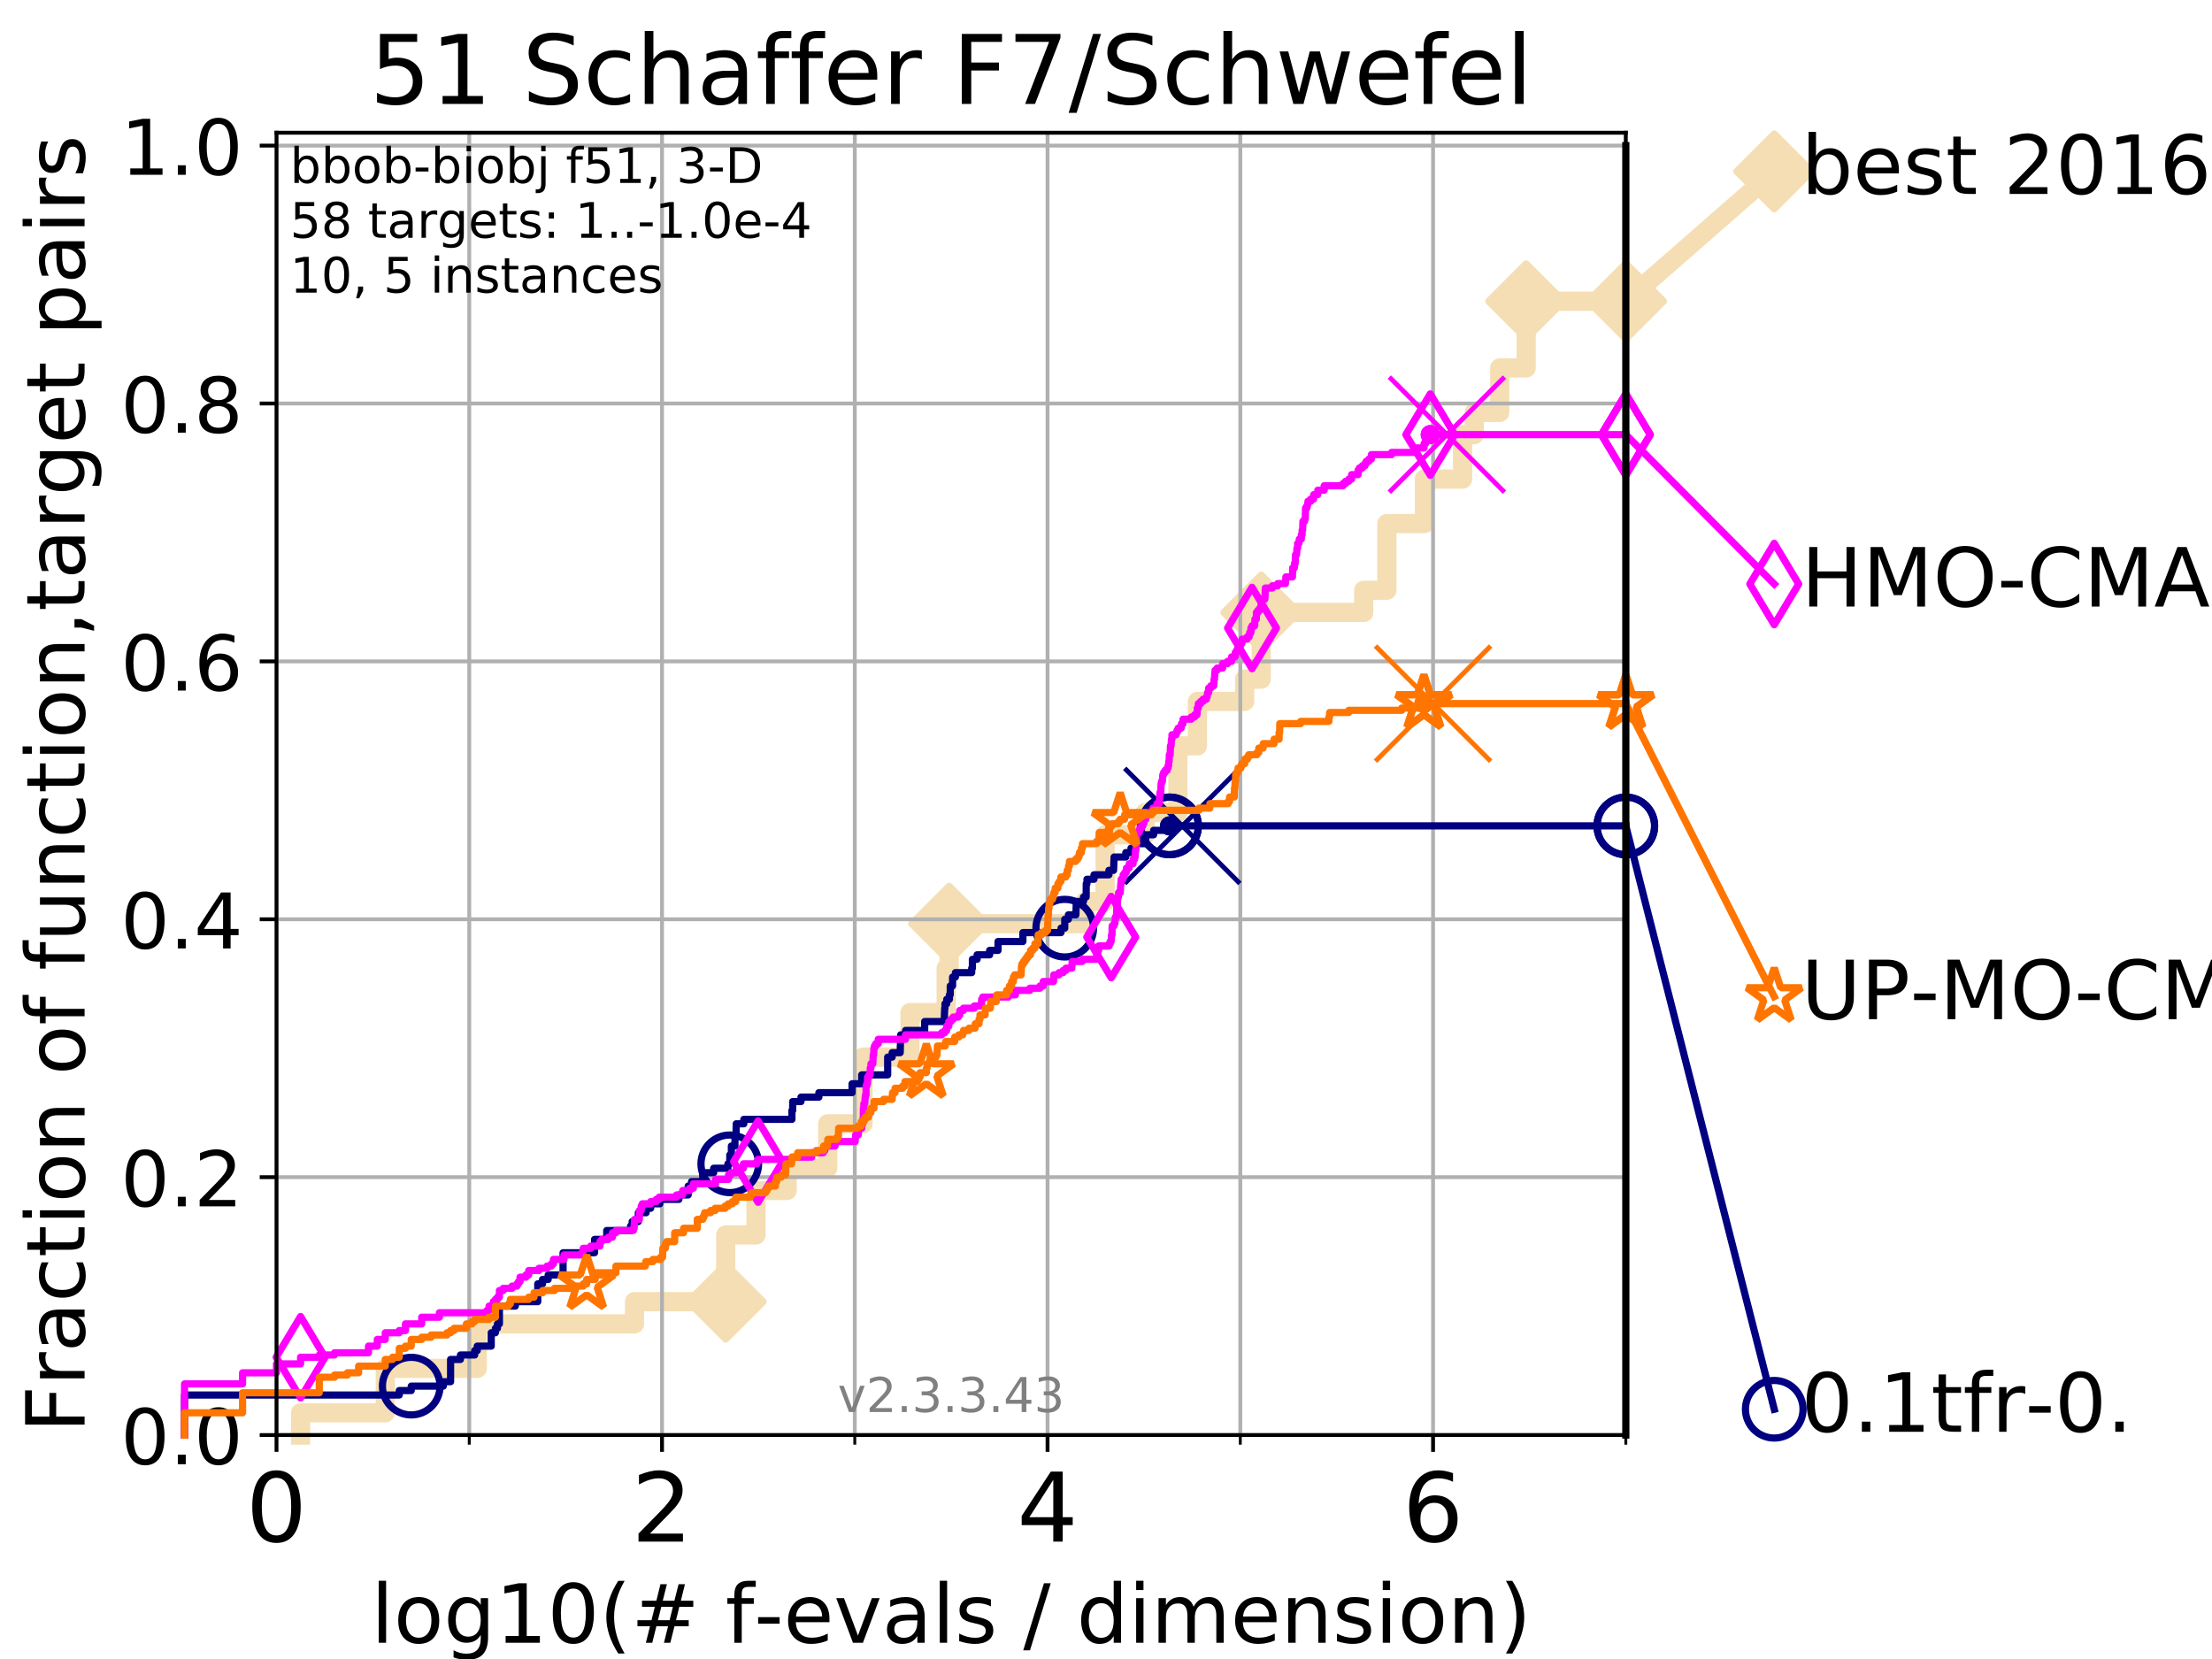 <?xml version="1.0" encoding="utf-8" standalone="no"?>
<!DOCTYPE svg PUBLIC "-//W3C//DTD SVG 1.1//EN"
  "http://www.w3.org/Graphics/SVG/1.1/DTD/svg11.dtd">
<!-- Created with matplotlib (https://matplotlib.org/) -->
<svg height="345.6pt" version="1.1" viewBox="0 0 460.8 345.6" width="460.8pt" xmlns="http://www.w3.org/2000/svg" xmlns:xlink="http://www.w3.org/1999/xlink">
 <defs>
  <style type="text/css">
*{stroke-linecap:butt;stroke-linejoin:round;}
  </style>
 </defs>
 <g id="figure_1">
  <g id="patch_1">
   <path d="M 0 345.6 
L 460.8 345.6 
L 460.8 0 
L 0 0 
z
" style="fill:#ffffff;"/>
  </g>
  <g id="axes_1">
   <g id="patch_2">
    <path d="M 57.6 298.944 
L 338.688 298.944 
L 338.688 27.648 
L 57.6 27.648 
z
" style="fill:#ffffff;"/>
   </g>
   <g id="line2d_1">
    <path d="M 62.617 298.944 
L 62.617 294.313 
L 80.259 294.313 
L 80.259 285.05 
L 99.418 285.05 
L 99.418 275.788 
L 132.182 275.788 
L 132.182 271.157 
L 151.179 271.157 
L 151.179 257.263 
L 157.491 257.263 
L 157.491 248.001 
L 163.972 248.001 
L 163.972 243.37 
L 172.418 243.37 
L 172.418 234.107 
L 179.781 234.107 
L 179.781 220.214 
L 189.569 220.214 
L 189.569 210.951 
L 197.101 210.951 
L 197.101 201.689 
L 197.722 201.689 
L 197.722 192.426 
L 226.067 192.426 
L 226.067 187.795 
L 230.216 187.795 
L 230.216 173.901 
L 238.538 173.901 
L 238.538 169.27 
L 245.377 169.27 
L 245.377 155.377 
L 249.449 155.377 
L 249.449 146.114 
L 259.284 146.114 
L 259.284 141.483 
L 262.737 141.483 
L 262.737 127.589 
L 284.089 127.589 
L 284.089 122.958 
L 288.91 122.958 
L 288.91 109.065 
L 296.732 109.065 
L 296.732 99.802 
L 304.683 99.802 
L 304.683 90.54 
L 307.111 90.54 
L 307.111 85.909 
L 312.419 85.909 
L 312.419 76.646 
L 317.926 76.646 
L 317.926 62.753 
L 338.688 62.753 
" style="fill:none;stroke:#f5deb3;stroke-linecap:square;stroke-width:4;"/>
   </g>
   <g id="line2d_2">
    <defs>
     <path d="M 0 7.778 
L 7.778 0 
L 0 -7.778 
L -7.778 0 
z
" id="m490a28a8d4" style="stroke:#f5deb3;stroke-linejoin:miter;stroke-width:1.5;"/>
    </defs>
    <g>
     <use style="fill:#f5deb3;stroke:#f5deb3;stroke-linejoin:miter;stroke-width:1.5;" x="151.179" xlink:href="#m490a28a8d4" y="271.157"/>
     <use style="fill:#f5deb3;stroke:#f5deb3;stroke-linejoin:miter;stroke-width:1.5;" x="197.722" xlink:href="#m490a28a8d4" y="192.426"/>
     <use style="fill:#f5deb3;stroke:#f5deb3;stroke-linejoin:miter;stroke-width:1.5;" x="262.737" xlink:href="#m490a28a8d4" y="127.589"/>
     <use style="fill:#f5deb3;stroke:#f5deb3;stroke-linejoin:miter;stroke-width:1.5;" x="317.926" xlink:href="#m490a28a8d4" y="62.753"/>
     <use style="fill:#f5deb3;stroke:#f5deb3;stroke-linejoin:miter;stroke-width:1.5;" x="338.688" xlink:href="#m490a28a8d4" y="62.753"/>
    </g>
   </g>
   <g id="line2d_3">
    <path style="fill:none;stroke:#f5deb3;stroke-linecap:square;stroke-width:4;"/>
    <g/>
   </g>
   <g id="line2d_4">
    <path d="M 338.688 62.753 
L 369.608 35.706 
" style="fill:none;stroke:#f5deb3;stroke-linecap:square;stroke-width:4;"/>
    <g>
     <use style="fill:#f5deb3;stroke:#f5deb3;stroke-linejoin:miter;stroke-width:1.5;" x="338.688" xlink:href="#m490a28a8d4" y="62.753"/>
     <use style="fill:#f5deb3;stroke:#f5deb3;stroke-linejoin:miter;stroke-width:1.5;" x="369.608" xlink:href="#m490a28a8d4" y="35.706"/>
    </g>
   </g>
   <g id="matplotlib.axis_1">
    <g id="xtick_1">
     <g id="line2d_5">
      <path clip-path="url(#p02bfc3e577)" d="M 57.6 298.944 
L 57.6 27.648 
" style="fill:none;stroke:#b0b0b0;stroke-linecap:square;stroke-width:0.8;"/>
     </g>
     <g id="line2d_6">
      <defs>
       <path d="M 0 0 
L 0 3.5 
" id="m6366887bd2" style="stroke:#000000;stroke-width:0.8;"/>
      </defs>
      <g>
       <use style="stroke:#000000;stroke-width:0.8;" x="57.6" xlink:href="#m6366887bd2" y="298.944"/>
      </g>
     </g>
     <g id="text_1">
      <!-- 0 -->
      <defs>
       <path d="M 31.781 66.406 
Q 24.172 66.406 20.328 58.906 
Q 16.5 51.422 16.5 36.375 
Q 16.5 21.391 20.328 13.891 
Q 24.172 6.391 31.781 6.391 
Q 39.453 6.391 43.281 13.891 
Q 47.125 21.391 47.125 36.375 
Q 47.125 51.422 43.281 58.906 
Q 39.453 66.406 31.781 66.406 
z
M 31.781 74.219 
Q 44.047 74.219 50.516 64.516 
Q 56.984 54.828 56.984 36.375 
Q 56.984 17.969 50.516 8.266 
Q 44.047 -1.422 31.781 -1.422 
Q 19.531 -1.422 13.062 8.266 
Q 6.594 17.969 6.594 36.375 
Q 6.594 54.828 13.062 64.516 
Q 19.531 74.219 31.781 74.219 
z
" id="DejaVuSans-48"/>
      </defs>
      <g transform="translate(51.237 321.141)scale(0.2 -0.2)">
       <use xlink:href="#DejaVuSans-48"/>
      </g>
     </g>
    </g>
    <g id="xtick_2">
     <g id="line2d_7">
      <path clip-path="url(#p02bfc3e577)" d="M 137.911 298.944 
L 137.911 27.648 
" style="fill:none;stroke:#b0b0b0;stroke-linecap:square;stroke-width:0.8;"/>
     </g>
     <g id="line2d_8">
      <g>
       <use style="stroke:#000000;stroke-width:0.8;" x="137.911" xlink:href="#m6366887bd2" y="298.944"/>
      </g>
     </g>
     <g id="text_2">
      <!-- 2 -->
      <defs>
       <path d="M 19.188 8.297 
L 53.609 8.297 
L 53.609 0 
L 7.328 0 
L 7.328 8.297 
Q 12.938 14.109 22.625 23.891 
Q 32.328 33.688 34.812 36.531 
Q 39.547 41.844 41.422 45.531 
Q 43.312 49.219 43.312 52.781 
Q 43.312 58.594 39.234 62.25 
Q 35.156 65.922 28.609 65.922 
Q 23.969 65.922 18.812 64.312 
Q 13.672 62.703 7.812 59.422 
L 7.812 69.391 
Q 13.766 71.781 18.938 73 
Q 24.125 74.219 28.422 74.219 
Q 39.75 74.219 46.484 68.547 
Q 53.219 62.891 53.219 53.422 
Q 53.219 48.922 51.531 44.891 
Q 49.859 40.875 45.406 35.406 
Q 44.188 33.984 37.641 27.219 
Q 31.109 20.453 19.188 8.297 
z
" id="DejaVuSans-50"/>
      </defs>
      <g transform="translate(131.548 321.141)scale(0.2 -0.2)">
       <use xlink:href="#DejaVuSans-50"/>
      </g>
     </g>
    </g>
    <g id="xtick_3">
     <g id="line2d_9">
      <path clip-path="url(#p02bfc3e577)" d="M 218.222 298.944 
L 218.222 27.648 
" style="fill:none;stroke:#b0b0b0;stroke-linecap:square;stroke-width:0.8;"/>
     </g>
     <g id="line2d_10">
      <g>
       <use style="stroke:#000000;stroke-width:0.8;" x="218.222" xlink:href="#m6366887bd2" y="298.944"/>
      </g>
     </g>
     <g id="text_3">
      <!-- 4 -->
      <defs>
       <path d="M 37.797 64.312 
L 12.891 25.391 
L 37.797 25.391 
z
M 35.203 72.906 
L 47.609 72.906 
L 47.609 25.391 
L 58.016 25.391 
L 58.016 17.188 
L 47.609 17.188 
L 47.609 0 
L 37.797 0 
L 37.797 17.188 
L 4.891 17.188 
L 4.891 26.703 
z
" id="DejaVuSans-52"/>
      </defs>
      <g transform="translate(211.859 321.141)scale(0.2 -0.2)">
       <use xlink:href="#DejaVuSans-52"/>
      </g>
     </g>
    </g>
    <g id="xtick_4">
     <g id="line2d_11">
      <path clip-path="url(#p02bfc3e577)" d="M 298.533 298.944 
L 298.533 27.648 
" style="fill:none;stroke:#b0b0b0;stroke-linecap:square;stroke-width:0.8;"/>
     </g>
     <g id="line2d_12">
      <g>
       <use style="stroke:#000000;stroke-width:0.8;" x="298.533" xlink:href="#m6366887bd2" y="298.944"/>
      </g>
     </g>
     <g id="text_4">
      <!-- 6 -->
      <defs>
       <path d="M 33.016 40.375 
Q 26.375 40.375 22.484 35.828 
Q 18.609 31.297 18.609 23.391 
Q 18.609 15.531 22.484 10.953 
Q 26.375 6.391 33.016 6.391 
Q 39.656 6.391 43.531 10.953 
Q 47.406 15.531 47.406 23.391 
Q 47.406 31.297 43.531 35.828 
Q 39.656 40.375 33.016 40.375 
z
M 52.594 71.297 
L 52.594 62.312 
Q 48.875 64.062 45.094 64.984 
Q 41.312 65.922 37.594 65.922 
Q 27.828 65.922 22.672 59.328 
Q 17.531 52.734 16.797 39.406 
Q 19.672 43.656 24.016 45.922 
Q 28.375 48.188 33.594 48.188 
Q 44.578 48.188 50.953 41.516 
Q 57.328 34.859 57.328 23.391 
Q 57.328 12.156 50.688 5.359 
Q 44.047 -1.422 33.016 -1.422 
Q 20.359 -1.422 13.672 8.266 
Q 6.984 17.969 6.984 36.375 
Q 6.984 53.656 15.188 63.938 
Q 23.391 74.219 37.203 74.219 
Q 40.922 74.219 44.703 73.484 
Q 48.484 72.75 52.594 71.297 
z
" id="DejaVuSans-54"/>
      </defs>
      <g transform="translate(292.17 321.141)scale(0.2 -0.2)">
       <use xlink:href="#DejaVuSans-54"/>
      </g>
     </g>
    </g>
    <g id="xtick_5">
     <g id="line2d_13">
      <path clip-path="url(#p02bfc3e577)" d="M 97.755 298.944 
L 97.755 27.648 
" style="fill:none;stroke:#b0b0b0;stroke-linecap:square;stroke-width:0.8;"/>
     </g>
     <g id="line2d_14">
      <defs>
       <path d="M 0 0 
L 0 2 
" id="m301cd6c315" style="stroke:#000000;stroke-width:0.6;"/>
      </defs>
      <g>
       <use style="stroke:#000000;stroke-width:0.6;" x="97.755" xlink:href="#m301cd6c315" y="298.944"/>
      </g>
     </g>
    </g>
    <g id="xtick_6">
     <g id="line2d_15">
      <path clip-path="url(#p02bfc3e577)" d="M 178.066 298.944 
L 178.066 27.648 
" style="fill:none;stroke:#b0b0b0;stroke-linecap:square;stroke-width:0.8;"/>
     </g>
     <g id="line2d_16">
      <g>
       <use style="stroke:#000000;stroke-width:0.6;" x="178.066" xlink:href="#m301cd6c315" y="298.944"/>
      </g>
     </g>
    </g>
    <g id="xtick_7">
     <g id="line2d_17">
      <path clip-path="url(#p02bfc3e577)" d="M 258.377 298.944 
L 258.377 27.648 
" style="fill:none;stroke:#b0b0b0;stroke-linecap:square;stroke-width:0.8;"/>
     </g>
     <g id="line2d_18">
      <g>
       <use style="stroke:#000000;stroke-width:0.6;" x="258.377" xlink:href="#m301cd6c315" y="298.944"/>
      </g>
     </g>
    </g>
    <g id="xtick_8">
     <g id="line2d_19">
      <path clip-path="url(#p02bfc3e577)" d="M 338.688 298.944 
L 338.688 27.648 
" style="fill:none;stroke:#b0b0b0;stroke-linecap:square;stroke-width:0.8;"/>
     </g>
     <g id="line2d_20">
      <g>
       <use style="stroke:#000000;stroke-width:0.6;" x="338.688" xlink:href="#m301cd6c315" y="298.944"/>
      </g>
     </g>
    </g>
    <g id="text_5">
     <!-- log10(# f-evals / dimension) -->
     <defs>
      <path d="M 9.422 75.984 
L 18.406 75.984 
L 18.406 0 
L 9.422 0 
z
" id="DejaVuSans-108"/>
      <path d="M 30.609 48.391 
Q 23.391 48.391 19.188 42.75 
Q 14.984 37.109 14.984 27.297 
Q 14.984 17.484 19.156 11.844 
Q 23.344 6.203 30.609 6.203 
Q 37.797 6.203 41.984 11.859 
Q 46.188 17.531 46.188 27.297 
Q 46.188 37.016 41.984 42.703 
Q 37.797 48.391 30.609 48.391 
z
M 30.609 56 
Q 42.328 56 49.016 48.375 
Q 55.719 40.766 55.719 27.297 
Q 55.719 13.875 49.016 6.219 
Q 42.328 -1.422 30.609 -1.422 
Q 18.844 -1.422 12.172 6.219 
Q 5.516 13.875 5.516 27.297 
Q 5.516 40.766 12.172 48.375 
Q 18.844 56 30.609 56 
z
" id="DejaVuSans-111"/>
      <path d="M 45.406 27.984 
Q 45.406 37.75 41.375 43.109 
Q 37.359 48.484 30.078 48.484 
Q 22.859 48.484 18.828 43.109 
Q 14.797 37.75 14.797 27.984 
Q 14.797 18.266 18.828 12.891 
Q 22.859 7.516 30.078 7.516 
Q 37.359 7.516 41.375 12.891 
Q 45.406 18.266 45.406 27.984 
z
M 54.391 6.781 
Q 54.391 -7.172 48.188 -13.984 
Q 42 -20.797 29.203 -20.797 
Q 24.469 -20.797 20.266 -20.094 
Q 16.062 -19.391 12.109 -17.922 
L 12.109 -9.188 
Q 16.062 -11.328 19.922 -12.344 
Q 23.781 -13.375 27.781 -13.375 
Q 36.625 -13.375 41.016 -8.766 
Q 45.406 -4.156 45.406 5.172 
L 45.406 9.625 
Q 42.625 4.781 38.281 2.391 
Q 33.938 0 27.875 0 
Q 17.828 0 11.672 7.656 
Q 5.516 15.328 5.516 27.984 
Q 5.516 40.672 11.672 48.328 
Q 17.828 56 27.875 56 
Q 33.938 56 38.281 53.609 
Q 42.625 51.219 45.406 46.391 
L 45.406 54.688 
L 54.391 54.688 
z
" id="DejaVuSans-103"/>
      <path d="M 12.406 8.297 
L 28.516 8.297 
L 28.516 63.922 
L 10.984 60.406 
L 10.984 69.391 
L 28.422 72.906 
L 38.281 72.906 
L 38.281 8.297 
L 54.391 8.297 
L 54.391 0 
L 12.406 0 
z
" id="DejaVuSans-49"/>
      <path d="M 31 75.875 
Q 24.469 64.656 21.281 53.656 
Q 18.109 42.672 18.109 31.391 
Q 18.109 20.125 21.312 9.062 
Q 24.516 -2 31 -13.188 
L 23.188 -13.188 
Q 15.875 -1.703 12.234 9.375 
Q 8.594 20.453 8.594 31.391 
Q 8.594 42.281 12.203 53.312 
Q 15.828 64.359 23.188 75.875 
z
" id="DejaVuSans-40"/>
      <path d="M 51.125 44 
L 36.922 44 
L 32.812 27.688 
L 47.125 27.688 
z
M 43.797 71.781 
L 38.719 51.516 
L 52.984 51.516 
L 58.109 71.781 
L 65.922 71.781 
L 60.891 51.516 
L 76.125 51.516 
L 76.125 44 
L 58.984 44 
L 54.984 27.688 
L 70.516 27.688 
L 70.516 20.219 
L 53.078 20.219 
L 48 0 
L 40.188 0 
L 45.219 20.219 
L 30.906 20.219 
L 25.875 0 
L 18.016 0 
L 23.094 20.219 
L 7.719 20.219 
L 7.719 27.688 
L 24.906 27.688 
L 29 44 
L 13.281 44 
L 13.281 51.516 
L 30.906 51.516 
L 35.891 71.781 
z
" id="DejaVuSans-35"/>
      <path id="DejaVuSans-32"/>
      <path d="M 37.109 75.984 
L 37.109 68.5 
L 28.516 68.5 
Q 23.688 68.5 21.797 66.547 
Q 19.922 64.594 19.922 59.516 
L 19.922 54.688 
L 34.719 54.688 
L 34.719 47.703 
L 19.922 47.703 
L 19.922 0 
L 10.891 0 
L 10.891 47.703 
L 2.297 47.703 
L 2.297 54.688 
L 10.891 54.688 
L 10.891 58.5 
Q 10.891 67.625 15.141 71.797 
Q 19.391 75.984 28.609 75.984 
z
" id="DejaVuSans-102"/>
      <path d="M 4.891 31.391 
L 31.203 31.391 
L 31.203 23.391 
L 4.891 23.391 
z
" id="DejaVuSans-45"/>
      <path d="M 56.203 29.594 
L 56.203 25.203 
L 14.891 25.203 
Q 15.484 15.922 20.484 11.062 
Q 25.484 6.203 34.422 6.203 
Q 39.594 6.203 44.453 7.469 
Q 49.312 8.734 54.109 11.281 
L 54.109 2.781 
Q 49.266 0.734 44.188 -0.344 
Q 39.109 -1.422 33.891 -1.422 
Q 20.797 -1.422 13.156 6.188 
Q 5.516 13.812 5.516 26.812 
Q 5.516 40.234 12.766 48.109 
Q 20.016 56 32.328 56 
Q 43.359 56 49.781 48.891 
Q 56.203 41.797 56.203 29.594 
z
M 47.219 32.234 
Q 47.125 39.594 43.094 43.984 
Q 39.062 48.391 32.422 48.391 
Q 24.906 48.391 20.391 44.141 
Q 15.875 39.891 15.188 32.172 
z
" id="DejaVuSans-101"/>
      <path d="M 2.984 54.688 
L 12.5 54.688 
L 29.594 8.797 
L 46.688 54.688 
L 56.203 54.688 
L 35.688 0 
L 23.484 0 
z
" id="DejaVuSans-118"/>
      <path d="M 34.281 27.484 
Q 23.391 27.484 19.188 25 
Q 14.984 22.516 14.984 16.5 
Q 14.984 11.719 18.141 8.906 
Q 21.297 6.109 26.703 6.109 
Q 34.188 6.109 38.703 11.406 
Q 43.219 16.703 43.219 25.484 
L 43.219 27.484 
z
M 52.203 31.203 
L 52.203 0 
L 43.219 0 
L 43.219 8.297 
Q 40.141 3.328 35.547 0.953 
Q 30.953 -1.422 24.312 -1.422 
Q 15.922 -1.422 10.953 3.297 
Q 6 8.016 6 15.922 
Q 6 25.141 12.172 29.828 
Q 18.359 34.516 30.609 34.516 
L 43.219 34.516 
L 43.219 35.406 
Q 43.219 41.609 39.141 45 
Q 35.062 48.391 27.688 48.391 
Q 23 48.391 18.547 47.266 
Q 14.109 46.141 10.016 43.891 
L 10.016 52.203 
Q 14.938 54.109 19.578 55.047 
Q 24.219 56 28.609 56 
Q 40.484 56 46.344 49.844 
Q 52.203 43.703 52.203 31.203 
z
" id="DejaVuSans-97"/>
      <path d="M 44.281 53.078 
L 44.281 44.578 
Q 40.484 46.531 36.375 47.5 
Q 32.281 48.484 27.875 48.484 
Q 21.188 48.484 17.844 46.438 
Q 14.5 44.391 14.5 40.281 
Q 14.5 37.156 16.891 35.375 
Q 19.281 33.594 26.516 31.984 
L 29.594 31.297 
Q 39.156 29.25 43.188 25.516 
Q 47.219 21.781 47.219 15.094 
Q 47.219 7.469 41.188 3.016 
Q 35.156 -1.422 24.609 -1.422 
Q 20.219 -1.422 15.453 -0.562 
Q 10.688 0.297 5.422 2 
L 5.422 11.281 
Q 10.406 8.688 15.234 7.391 
Q 20.062 6.109 24.812 6.109 
Q 31.156 6.109 34.562 8.281 
Q 37.984 10.453 37.984 14.406 
Q 37.984 18.062 35.516 20.016 
Q 33.062 21.969 24.703 23.781 
L 21.578 24.516 
Q 13.234 26.266 9.516 29.906 
Q 5.812 33.547 5.812 39.891 
Q 5.812 47.609 11.281 51.797 
Q 16.75 56 26.812 56 
Q 31.781 56 36.172 55.266 
Q 40.578 54.547 44.281 53.078 
z
" id="DejaVuSans-115"/>
      <path d="M 25.391 72.906 
L 33.688 72.906 
L 8.297 -9.281 
L 0 -9.281 
z
" id="DejaVuSans-47"/>
      <path d="M 45.406 46.391 
L 45.406 75.984 
L 54.391 75.984 
L 54.391 0 
L 45.406 0 
L 45.406 8.203 
Q 42.578 3.328 38.25 0.953 
Q 33.938 -1.422 27.875 -1.422 
Q 17.969 -1.422 11.734 6.484 
Q 5.516 14.406 5.516 27.297 
Q 5.516 40.188 11.734 48.094 
Q 17.969 56 27.875 56 
Q 33.938 56 38.25 53.625 
Q 42.578 51.266 45.406 46.391 
z
M 14.797 27.297 
Q 14.797 17.391 18.875 11.75 
Q 22.953 6.109 30.078 6.109 
Q 37.203 6.109 41.297 11.75 
Q 45.406 17.391 45.406 27.297 
Q 45.406 37.203 41.297 42.844 
Q 37.203 48.484 30.078 48.484 
Q 22.953 48.484 18.875 42.844 
Q 14.797 37.203 14.797 27.297 
z
" id="DejaVuSans-100"/>
      <path d="M 9.422 54.688 
L 18.406 54.688 
L 18.406 0 
L 9.422 0 
z
M 9.422 75.984 
L 18.406 75.984 
L 18.406 64.594 
L 9.422 64.594 
z
" id="DejaVuSans-105"/>
      <path d="M 52 44.188 
Q 55.375 50.25 60.062 53.125 
Q 64.75 56 71.094 56 
Q 79.641 56 84.281 50.016 
Q 88.922 44.047 88.922 33.016 
L 88.922 0 
L 79.891 0 
L 79.891 32.719 
Q 79.891 40.578 77.094 44.375 
Q 74.312 48.188 68.609 48.188 
Q 61.625 48.188 57.562 43.547 
Q 53.516 38.922 53.516 30.906 
L 53.516 0 
L 44.484 0 
L 44.484 32.719 
Q 44.484 40.625 41.703 44.406 
Q 38.922 48.188 33.109 48.188 
Q 26.219 48.188 22.156 43.531 
Q 18.109 38.875 18.109 30.906 
L 18.109 0 
L 9.078 0 
L 9.078 54.688 
L 18.109 54.688 
L 18.109 46.188 
Q 21.188 51.219 25.484 53.609 
Q 29.781 56 35.688 56 
Q 41.656 56 45.828 52.969 
Q 50 49.953 52 44.188 
z
" id="DejaVuSans-109"/>
      <path d="M 54.891 33.016 
L 54.891 0 
L 45.906 0 
L 45.906 32.719 
Q 45.906 40.484 42.875 44.328 
Q 39.844 48.188 33.797 48.188 
Q 26.516 48.188 22.312 43.547 
Q 18.109 38.922 18.109 30.906 
L 18.109 0 
L 9.078 0 
L 9.078 54.688 
L 18.109 54.688 
L 18.109 46.188 
Q 21.344 51.125 25.703 53.562 
Q 30.078 56 35.797 56 
Q 45.219 56 50.047 50.172 
Q 54.891 44.344 54.891 33.016 
z
" id="DejaVuSans-110"/>
      <path d="M 8.016 75.875 
L 15.828 75.875 
Q 23.141 64.359 26.781 53.312 
Q 30.422 42.281 30.422 31.391 
Q 30.422 20.453 26.781 9.375 
Q 23.141 -1.703 15.828 -13.188 
L 8.016 -13.188 
Q 14.5 -2 17.703 9.062 
Q 20.906 20.125 20.906 31.391 
Q 20.906 42.672 17.703 53.656 
Q 14.5 64.656 8.016 75.875 
z
" id="DejaVuSans-41"/>
     </defs>
     <g transform="translate(77.303 342.218)scale(0.17 -0.17)">
      <use xlink:href="#DejaVuSans-108"/>
      <use x="27.783" xlink:href="#DejaVuSans-111"/>
      <use x="88.965" xlink:href="#DejaVuSans-103"/>
      <use x="152.441" xlink:href="#DejaVuSans-49"/>
      <use x="216.064" xlink:href="#DejaVuSans-48"/>
      <use x="279.688" xlink:href="#DejaVuSans-40"/>
      <use x="318.701" xlink:href="#DejaVuSans-35"/>
      <use x="402.49" xlink:href="#DejaVuSans-32"/>
      <use x="434.277" xlink:href="#DejaVuSans-102"/>
      <use x="469.404" xlink:href="#DejaVuSans-45"/>
      <use x="505.488" xlink:href="#DejaVuSans-101"/>
      <use x="567.012" xlink:href="#DejaVuSans-118"/>
      <use x="626.191" xlink:href="#DejaVuSans-97"/>
      <use x="687.471" xlink:href="#DejaVuSans-108"/>
      <use x="715.254" xlink:href="#DejaVuSans-115"/>
      <use x="767.354" xlink:href="#DejaVuSans-32"/>
      <use x="799.141" xlink:href="#DejaVuSans-47"/>
      <use x="832.832" xlink:href="#DejaVuSans-32"/>
      <use x="864.619" xlink:href="#DejaVuSans-100"/>
      <use x="928.096" xlink:href="#DejaVuSans-105"/>
      <use x="955.879" xlink:href="#DejaVuSans-109"/>
      <use x="1053.291" xlink:href="#DejaVuSans-101"/>
      <use x="1114.814" xlink:href="#DejaVuSans-110"/>
      <use x="1178.193" xlink:href="#DejaVuSans-115"/>
      <use x="1230.293" xlink:href="#DejaVuSans-105"/>
      <use x="1258.076" xlink:href="#DejaVuSans-111"/>
      <use x="1319.258" xlink:href="#DejaVuSans-110"/>
      <use x="1382.637" xlink:href="#DejaVuSans-41"/>
     </g>
    </g>
   </g>
   <g id="matplotlib.axis_2">
    <g id="ytick_1">
     <g id="line2d_21">
      <path clip-path="url(#p02bfc3e577)" d="M 57.6 298.944 
L 338.688 298.944 
" style="fill:none;stroke:#b0b0b0;stroke-linecap:square;stroke-width:0.8;"/>
     </g>
     <g id="line2d_22">
      <defs>
       <path d="M 0 0 
L -3.5 0 
" id="ma212f223bd" style="stroke:#000000;stroke-width:0.8;"/>
      </defs>
      <g>
       <use style="stroke:#000000;stroke-width:0.8;" x="57.6" xlink:href="#ma212f223bd" y="298.944"/>
      </g>
     </g>
     <g id="text_6">
      <!-- 0.0 -->
      <defs>
       <path d="M 10.688 12.406 
L 21 12.406 
L 21 0 
L 10.688 0 
z
" id="DejaVuSans-46"/>
      </defs>
      <g transform="translate(25.155 305.023)scale(0.16 -0.16)">
       <use xlink:href="#DejaVuSans-48"/>
       <use x="63.623" xlink:href="#DejaVuSans-46"/>
       <use x="95.41" xlink:href="#DejaVuSans-48"/>
      </g>
     </g>
    </g>
    <g id="ytick_2">
     <g id="line2d_23">
      <path clip-path="url(#p02bfc3e577)" d="M 57.6 245.222 
L 338.688 245.222 
" style="fill:none;stroke:#b0b0b0;stroke-linecap:square;stroke-width:0.8;"/>
     </g>
     <g id="line2d_24">
      <g>
       <use style="stroke:#000000;stroke-width:0.8;" x="57.6" xlink:href="#ma212f223bd" y="245.222"/>
      </g>
     </g>
     <g id="text_7">
      <!-- 0.2 -->
      <g transform="translate(25.155 251.301)scale(0.16 -0.16)">
       <use xlink:href="#DejaVuSans-48"/>
       <use x="63.623" xlink:href="#DejaVuSans-46"/>
       <use x="95.41" xlink:href="#DejaVuSans-50"/>
      </g>
     </g>
    </g>
    <g id="ytick_3">
     <g id="line2d_25">
      <path clip-path="url(#p02bfc3e577)" d="M 57.6 191.5 
L 338.688 191.5 
" style="fill:none;stroke:#b0b0b0;stroke-linecap:square;stroke-width:0.8;"/>
     </g>
     <g id="line2d_26">
      <g>
       <use style="stroke:#000000;stroke-width:0.8;" x="57.6" xlink:href="#ma212f223bd" y="191.5"/>
      </g>
     </g>
     <g id="text_8">
      <!-- 0.4 -->
      <g transform="translate(25.155 197.579)scale(0.16 -0.16)">
       <use xlink:href="#DejaVuSans-48"/>
       <use x="63.623" xlink:href="#DejaVuSans-46"/>
       <use x="95.41" xlink:href="#DejaVuSans-52"/>
      </g>
     </g>
    </g>
    <g id="ytick_4">
     <g id="line2d_27">
      <path clip-path="url(#p02bfc3e577)" d="M 57.6 137.778 
L 338.688 137.778 
" style="fill:none;stroke:#b0b0b0;stroke-linecap:square;stroke-width:0.8;"/>
     </g>
     <g id="line2d_28">
      <g>
       <use style="stroke:#000000;stroke-width:0.8;" x="57.6" xlink:href="#ma212f223bd" y="137.778"/>
      </g>
     </g>
     <g id="text_9">
      <!-- 0.6 -->
      <g transform="translate(25.155 143.857)scale(0.16 -0.16)">
       <use xlink:href="#DejaVuSans-48"/>
       <use x="63.623" xlink:href="#DejaVuSans-46"/>
       <use x="95.41" xlink:href="#DejaVuSans-54"/>
      </g>
     </g>
    </g>
    <g id="ytick_5">
     <g id="line2d_29">
      <path clip-path="url(#p02bfc3e577)" d="M 57.6 84.056 
L 338.688 84.056 
" style="fill:none;stroke:#b0b0b0;stroke-linecap:square;stroke-width:0.8;"/>
     </g>
     <g id="line2d_30">
      <g>
       <use style="stroke:#000000;stroke-width:0.8;" x="57.6" xlink:href="#ma212f223bd" y="84.056"/>
      </g>
     </g>
     <g id="text_10">
      <!-- 0.8 -->
      <defs>
       <path d="M 31.781 34.625 
Q 24.75 34.625 20.719 30.859 
Q 16.703 27.094 16.703 20.516 
Q 16.703 13.922 20.719 10.156 
Q 24.75 6.391 31.781 6.391 
Q 38.812 6.391 42.859 10.172 
Q 46.922 13.969 46.922 20.516 
Q 46.922 27.094 42.891 30.859 
Q 38.875 34.625 31.781 34.625 
z
M 21.922 38.812 
Q 15.578 40.375 12.031 44.719 
Q 8.5 49.078 8.5 55.328 
Q 8.5 64.062 14.719 69.141 
Q 20.953 74.219 31.781 74.219 
Q 42.672 74.219 48.875 69.141 
Q 55.078 64.062 55.078 55.328 
Q 55.078 49.078 51.531 44.719 
Q 48 40.375 41.703 38.812 
Q 48.828 37.156 52.797 32.312 
Q 56.781 27.484 56.781 20.516 
Q 56.781 9.906 50.312 4.234 
Q 43.844 -1.422 31.781 -1.422 
Q 19.734 -1.422 13.25 4.234 
Q 6.781 9.906 6.781 20.516 
Q 6.781 27.484 10.781 32.312 
Q 14.797 37.156 21.922 38.812 
z
M 18.312 54.391 
Q 18.312 48.734 21.844 45.562 
Q 25.391 42.391 31.781 42.391 
Q 38.141 42.391 41.719 45.562 
Q 45.312 48.734 45.312 54.391 
Q 45.312 60.062 41.719 63.234 
Q 38.141 66.406 31.781 66.406 
Q 25.391 66.406 21.844 63.234 
Q 18.312 60.062 18.312 54.391 
z
" id="DejaVuSans-56"/>
      </defs>
      <g transform="translate(25.155 90.135)scale(0.16 -0.16)">
       <use xlink:href="#DejaVuSans-48"/>
       <use x="63.623" xlink:href="#DejaVuSans-46"/>
       <use x="95.41" xlink:href="#DejaVuSans-56"/>
      </g>
     </g>
    </g>
    <g id="ytick_6">
     <g id="line2d_31">
      <path clip-path="url(#p02bfc3e577)" d="M 57.6 30.334 
L 338.688 30.334 
" style="fill:none;stroke:#b0b0b0;stroke-linecap:square;stroke-width:0.8;"/>
     </g>
     <g id="line2d_32">
      <g>
       <use style="stroke:#000000;stroke-width:0.8;" x="57.6" xlink:href="#ma212f223bd" y="30.334"/>
      </g>
     </g>
     <g id="text_11">
      <!-- 1.0 -->
      <g transform="translate(25.155 36.413)scale(0.16 -0.16)">
       <use xlink:href="#DejaVuSans-49"/>
       <use x="63.623" xlink:href="#DejaVuSans-46"/>
       <use x="95.41" xlink:href="#DejaVuSans-48"/>
      </g>
     </g>
    </g>
    <g id="text_12">
     <!-- Fraction of function,target pairs -->
     <defs>
      <path d="M 9.812 72.906 
L 51.703 72.906 
L 51.703 64.594 
L 19.672 64.594 
L 19.672 43.109 
L 48.578 43.109 
L 48.578 34.812 
L 19.672 34.812 
L 19.672 0 
L 9.812 0 
z
" id="DejaVuSans-70"/>
      <path d="M 41.109 46.297 
Q 39.594 47.172 37.812 47.578 
Q 36.031 48 33.891 48 
Q 26.266 48 22.188 43.047 
Q 18.109 38.094 18.109 28.812 
L 18.109 0 
L 9.078 0 
L 9.078 54.688 
L 18.109 54.688 
L 18.109 46.188 
Q 20.953 51.172 25.484 53.578 
Q 30.031 56 36.531 56 
Q 37.453 56 38.578 55.875 
Q 39.703 55.766 41.062 55.516 
z
" id="DejaVuSans-114"/>
      <path d="M 48.781 52.594 
L 48.781 44.188 
Q 44.969 46.297 41.141 47.344 
Q 37.312 48.391 33.406 48.391 
Q 24.656 48.391 19.812 42.844 
Q 14.984 37.312 14.984 27.297 
Q 14.984 17.281 19.812 11.734 
Q 24.656 6.203 33.406 6.203 
Q 37.312 6.203 41.141 7.25 
Q 44.969 8.297 48.781 10.406 
L 48.781 2.094 
Q 45.016 0.344 40.984 -0.531 
Q 36.969 -1.422 32.422 -1.422 
Q 20.062 -1.422 12.781 6.344 
Q 5.516 14.109 5.516 27.297 
Q 5.516 40.672 12.859 48.328 
Q 20.219 56 33.016 56 
Q 37.156 56 41.109 55.141 
Q 45.062 54.297 48.781 52.594 
z
" id="DejaVuSans-99"/>
      <path d="M 18.312 70.219 
L 18.312 54.688 
L 36.812 54.688 
L 36.812 47.703 
L 18.312 47.703 
L 18.312 18.016 
Q 18.312 11.328 20.141 9.422 
Q 21.969 7.516 27.594 7.516 
L 36.812 7.516 
L 36.812 0 
L 27.594 0 
Q 17.188 0 13.234 3.875 
Q 9.281 7.766 9.281 18.016 
L 9.281 47.703 
L 2.688 47.703 
L 2.688 54.688 
L 9.281 54.688 
L 9.281 70.219 
z
" id="DejaVuSans-116"/>
      <path d="M 8.5 21.578 
L 8.5 54.688 
L 17.484 54.688 
L 17.484 21.922 
Q 17.484 14.156 20.5 10.266 
Q 23.531 6.391 29.594 6.391 
Q 36.859 6.391 41.078 11.031 
Q 45.312 15.672 45.312 23.688 
L 45.312 54.688 
L 54.297 54.688 
L 54.297 0 
L 45.312 0 
L 45.312 8.406 
Q 42.047 3.422 37.719 1 
Q 33.406 -1.422 27.688 -1.422 
Q 18.266 -1.422 13.375 4.438 
Q 8.5 10.297 8.5 21.578 
z
M 31.109 56 
z
" id="DejaVuSans-117"/>
      <path d="M 11.719 12.406 
L 22.016 12.406 
L 22.016 4 
L 14.016 -11.625 
L 7.719 -11.625 
L 11.719 4 
z
" id="DejaVuSans-44"/>
      <path d="M 18.109 8.203 
L 18.109 -20.797 
L 9.078 -20.797 
L 9.078 54.688 
L 18.109 54.688 
L 18.109 46.391 
Q 20.953 51.266 25.266 53.625 
Q 29.594 56 35.594 56 
Q 45.562 56 51.781 48.094 
Q 58.016 40.188 58.016 27.297 
Q 58.016 14.406 51.781 6.484 
Q 45.562 -1.422 35.594 -1.422 
Q 29.594 -1.422 25.266 0.953 
Q 20.953 3.328 18.109 8.203 
z
M 48.688 27.297 
Q 48.688 37.203 44.609 42.844 
Q 40.531 48.484 33.406 48.484 
Q 26.266 48.484 22.188 42.844 
Q 18.109 37.203 18.109 27.297 
Q 18.109 17.391 22.188 11.75 
Q 26.266 6.109 33.406 6.109 
Q 40.531 6.109 44.609 11.75 
Q 48.688 17.391 48.688 27.297 
z
" id="DejaVuSans-112"/>
     </defs>
     <g transform="translate(17.62 298.435)rotate(-90)scale(0.17 -0.17)">
      <use xlink:href="#DejaVuSans-70"/>
      <use x="57.41" xlink:href="#DejaVuSans-114"/>
      <use x="98.523" xlink:href="#DejaVuSans-97"/>
      <use x="159.803" xlink:href="#DejaVuSans-99"/>
      <use x="214.783" xlink:href="#DejaVuSans-116"/>
      <use x="253.992" xlink:href="#DejaVuSans-105"/>
      <use x="281.775" xlink:href="#DejaVuSans-111"/>
      <use x="342.957" xlink:href="#DejaVuSans-110"/>
      <use x="406.336" xlink:href="#DejaVuSans-32"/>
      <use x="438.123" xlink:href="#DejaVuSans-111"/>
      <use x="499.305" xlink:href="#DejaVuSans-102"/>
      <use x="534.51" xlink:href="#DejaVuSans-32"/>
      <use x="566.297" xlink:href="#DejaVuSans-102"/>
      <use x="601.502" xlink:href="#DejaVuSans-117"/>
      <use x="664.881" xlink:href="#DejaVuSans-110"/>
      <use x="728.26" xlink:href="#DejaVuSans-99"/>
      <use x="783.24" xlink:href="#DejaVuSans-116"/>
      <use x="822.449" xlink:href="#DejaVuSans-105"/>
      <use x="850.232" xlink:href="#DejaVuSans-111"/>
      <use x="911.414" xlink:href="#DejaVuSans-110"/>
      <use x="974.793" xlink:href="#DejaVuSans-44"/>
      <use x="1006.58" xlink:href="#DejaVuSans-116"/>
      <use x="1045.789" xlink:href="#DejaVuSans-97"/>
      <use x="1107.068" xlink:href="#DejaVuSans-114"/>
      <use x="1148.166" xlink:href="#DejaVuSans-103"/>
      <use x="1211.643" xlink:href="#DejaVuSans-101"/>
      <use x="1273.166" xlink:href="#DejaVuSans-116"/>
      <use x="1312.375" xlink:href="#DejaVuSans-32"/>
      <use x="1344.162" xlink:href="#DejaVuSans-112"/>
      <use x="1407.639" xlink:href="#DejaVuSans-97"/>
      <use x="1468.918" xlink:href="#DejaVuSans-105"/>
      <use x="1496.701" xlink:href="#DejaVuSans-114"/>
      <use x="1537.814" xlink:href="#DejaVuSans-115"/>
     </g>
    </g>
   </g>
   <g id="line2d_33">
    <defs>
     <path d="M 0 1.5 
C 0.398 1.5 0.779 1.342 1.061 1.061 
C 1.342 0.779 1.5 0.398 1.5 0 
C 1.5 -0.398 1.342 -0.779 1.061 -1.061 
C 0.779 -1.342 0.398 -1.5 0 -1.5 
C -0.398 -1.5 -0.779 -1.342 -1.061 -1.061 
C -1.342 -0.779 -1.5 -0.398 -1.5 0 
C -1.5 0.398 -1.342 0.779 -1.061 1.061 
C -0.779 1.342 -0.398 1.5 0 1.5 
z
" id="m49c10fb2ac" style="stroke:#f5deb3;"/>
    </defs>
    <g>
     <use style="fill:#f5deb3;stroke:#f5deb3;" x="317.926" xlink:href="#m49c10fb2ac" y="62.753"/>
     <use style="fill:#f5deb3;stroke:#f5deb3;" x="317.926" xlink:href="#m49c10fb2ac" y="62.753"/>
    </g>
   </g>
   <g id="line2d_34">
    <defs>
     <path d="M 0 1.5 
C 0.398 1.5 0.779 1.342 1.061 1.061 
C 1.342 0.779 1.5 0.398 1.5 0 
C 1.5 -0.398 1.342 -0.779 1.061 -1.061 
C 0.779 -1.342 0.398 -1.5 0 -1.5 
C -0.398 -1.5 -0.779 -1.342 -1.061 -1.061 
C -1.342 -0.779 -1.5 -0.398 -1.5 0 
C -1.5 0.398 -1.342 0.779 -1.061 1.061 
C -0.779 1.342 -0.398 1.5 0 1.5 
z
" id="m6bc6899bf1" style="stroke:#000080;"/>
    </defs>
    <g>
     <use style="fill:#000080;stroke:#000080;" x="243.643" xlink:href="#m6bc6899bf1" y="172.049"/>
     <use style="fill:#000080;stroke:#000080;" x="243.643" xlink:href="#m6bc6899bf1" y="172.049"/>
    </g>
   </g>
   <g id="line2d_35">
    <path d="M 38.441 298.944 
L 38.441 290.608 
L 83.172 290.608 
L 83.172 289.682 
L 85.667 289.682 
L 85.667 288.755 
L 92.347 288.755 
L 92.347 287.829 
L 93.864 287.829 
L 93.864 283.198 
L 95.918 283.198 
L 95.918 282.272 
L 98.881 282.272 
L 98.881 281.345 
L 99.418 281.345 
L 99.418 280.419 
L 102.331 280.419 
L 102.331 277.64 
L 103.203 277.64 
L 103.203 276.714 
L 103.623 276.714 
L 103.623 275.788 
L 104.034 275.788 
L 104.034 272.083 
L 107.348 272.083 
L 107.348 271.157 
L 112.026 271.157 
L 112.026 267.452 
L 113.023 267.452 
L 113.023 266.526 
L 114.194 266.526 
L 114.194 265.599 
L 117.298 265.599 
L 117.298 260.968 
L 123.856 260.968 
L 123.856 258.189 
L 126.395 258.189 
L 126.395 256.337 
L 131.355 256.337 
L 131.355 255.411 
L 131.691 255.411 
L 131.691 254.484 
L 132.971 254.484 
L 132.971 252.632 
L 134.591 252.632 
L 134.591 251.706 
L 135.549 251.706 
L 135.549 250.779 
L 137.439 250.779 
L 137.439 249.853 
L 141.426 249.853 
L 141.426 248.927 
L 143.358 248.927 
L 143.358 247.075 
L 144.067 247.075 
L 144.067 246.148 
L 146.396 246.148 
L 146.396 244.296 
L 148.671 244.296 
L 148.671 243.37 
L 151.635 243.37 
L 151.635 242.443 
L 152.027 242.443 
L 152.027 240.591 
L 152.36 240.591 
L 152.36 238.738 
L 153.106 238.738 
L 153.106 236.886 
L 153.323 236.886 
L 153.371 234.107 
L 154.95 234.107 
L 154.95 233.181 
L 164.973 233.181 
L 164.973 231.328 
L 165.133 231.328 
L 165.133 229.476 
L 166.862 229.476 
L 166.862 228.55 
L 170.589 228.55 
L 170.589 227.623 
L 177.505 227.623 
L 177.505 225.771 
L 179.505 225.771 
L 179.505 223.918 
L 184.919 223.918 
L 184.919 220.214 
L 185.855 220.214 
L 185.855 219.287 
L 187.527 219.287 
L 187.618 215.582 
L 188.646 215.582 
L 188.646 214.656 
L 192.627 214.656 
L 192.627 212.804 
L 196.692 212.804 
L 196.794 210.025 
L 196.855 210.025 
L 196.855 209.099 
L 197.223 209.099 
L 197.223 208.172 
L 197.778 208.172 
L 197.778 207.246 
L 197.941 207.246 
L 197.96 205.394 
L 198.44 205.394 
L 198.44 203.541 
L 199.03 203.541 
L 199.03 202.615 
L 202.423 202.615 
L 202.423 201.689 
L 202.569 201.689 
L 202.569 199.836 
L 203.548 199.836 
L 203.548 198.91 
L 206.157 198.91 
L 206.157 197.984 
L 207.909 197.984 
L 207.909 196.131 
L 213.09 196.131 
L 213.09 194.279 
L 221.026 194.279 
L 221.026 193.353 
L 221.806 193.353 
L 221.806 191.5 
L 222.57 191.5 
L 222.57 190.574 
L 224.132 190.574 
L 224.218 187.795 
L 225.712 187.795 
L 225.712 186.869 
L 226.265 186.869 
L 226.284 184.09 
L 226.437 184.09 
L 226.437 183.164 
L 227.899 183.164 
L 227.899 182.238 
L 231.006 182.238 
L 231.006 181.311 
L 231.978 181.311 
L 232.085 178.533 
L 234.521 178.533 
L 234.521 177.606 
L 235.61 177.606 
L 235.61 176.68 
L 236.355 176.68 
L 236.355 175.754 
L 238.643 175.754 
L 238.643 173.901 
L 240.32 173.901 
L 240.32 172.975 
L 243.643 172.975 
L 243.643 172.049 
L 338.688 172.049 
L 338.688 172.049 
" style="fill:none;stroke:#000080;stroke-linecap:square;stroke-width:1.5;"/>
   </g>
   <g id="line2d_36">
    <defs>
     <path d="M 0 6 
C 1.591 6 3.117 5.368 4.243 4.243 
C 5.368 3.117 6 1.591 6 0 
C 6 -1.591 5.368 -3.117 4.243 -4.243 
C 3.117 -5.368 1.591 -6 0 -6 
C -1.591 -6 -3.117 -5.368 -4.243 -4.243 
C -5.368 -3.117 -6 -1.591 -6 0 
C -6 1.591 -5.368 3.117 -4.243 4.243 
C -3.117 5.368 -1.591 6 0 6 
z
" id="m142ee7a250" style="stroke:#000080;stroke-width:1.5;"/>
    </defs>
    <g>
     <use style="fill-opacity:0;stroke:#000080;stroke-width:1.5;" x="85.667" xlink:href="#m142ee7a250" y="288.755"/>
     <use style="fill-opacity:0;stroke:#000080;stroke-width:1.5;" x="152.027" xlink:href="#m142ee7a250" y="242.443"/>
     <use style="fill-opacity:0;stroke:#000080;stroke-width:1.5;" x="221.806" xlink:href="#m142ee7a250" y="193.353"/>
     <use style="fill-opacity:0;stroke:#000080;stroke-width:1.5;" x="243.643" xlink:href="#m142ee7a250" y="172.049"/>
     <use style="fill-opacity:0;stroke:#000080;stroke-width:1.5;" x="243.643" xlink:href="#m142ee7a250" y="172.049"/>
     <use style="fill-opacity:0;stroke:#000080;stroke-width:1.5;" x="338.688" xlink:href="#m142ee7a250" y="172.049"/>
    </g>
   </g>
   <g id="line2d_37">
    <path style="fill:none;stroke:#000080;stroke-linecap:square;stroke-width:1.5;"/>
    <g/>
   </g>
   <g id="line2d_38">
    <path clip-path="url(#p02bfc3e577)" d="M 246.29 172.049 
" style="fill:none;stroke:#000080;stroke-linecap:square;stroke-width:1.5;"/>
    <defs>
     <path d="M -12 12 
L 12 -12 
M -12 -12 
L 12 12 
" id="mff5d5da4f8" style="stroke:#000080;"/>
    </defs>
    <g clip-path="url(#p02bfc3e577)">
     <use style="fill:#000080;stroke:#000080;" x="246.29" xlink:href="#mff5d5da4f8" y="172.049"/>
    </g>
   </g>
   <g id="line2d_39">
    <defs>
     <path d="M 0 1.5 
C 0.398 1.5 0.779 1.342 1.061 1.061 
C 1.342 0.779 1.5 0.398 1.5 0 
C 1.5 -0.398 1.342 -0.779 1.061 -1.061 
C 0.779 -1.342 0.398 -1.5 0 -1.5 
C -0.398 -1.5 -0.779 -1.342 -1.061 -1.061 
C -1.342 -0.779 -1.5 -0.398 -1.5 0 
C -1.5 0.398 -1.342 0.779 -1.061 1.061 
C -0.779 1.342 -0.398 1.5 0 1.5 
z
" id="me9c929410a" style="stroke:#ff00ff;"/>
    </defs>
    <g>
     <use style="fill:#ff00ff;stroke:#ff00ff;" x="297.952" xlink:href="#me9c929410a" y="90.54"/>
     <use style="fill:#ff00ff;stroke:#ff00ff;" x="297.952" xlink:href="#me9c929410a" y="90.54"/>
    </g>
   </g>
   <g id="line2d_40">
    <path d="M 38.441 298.944 
L 38.441 288.292 
L 50.529 288.292 
L 50.529 285.977 
L 57.6 285.977 
L 57.6 284.124 
L 62.617 284.124 
L 62.617 282.735 
L 66.508 282.735 
L 66.508 282.272 
L 69.688 282.272 
L 69.688 281.809 
L 76.759 281.809 
L 76.759 280.419 
L 78.596 280.419 
L 78.596 279.03 
L 80.259 279.03 
L 80.259 277.64 
L 83.172 277.64 
L 83.172 277.177 
L 84.464 277.177 
L 84.464 275.788 
L 87.85 275.788 
L 87.85 274.399 
L 91.535 274.399 
L 91.535 273.472 
L 101.413 273.472 
L 101.413 273.009 
L 101.878 273.009 
L 101.878 272.083 
L 102.772 272.083 
L 102.772 271.157 
L 103.203 271.157 
L 103.203 270.694 
L 103.623 270.694 
L 103.623 270.231 
L 104.034 270.231 
L 104.034 268.841 
L 104.826 268.841 
L 104.826 268.378 
L 106.664 268.378 
L 106.664 267.915 
L 107.68 267.915 
L 107.68 267.452 
L 108.006 267.452 
L 108.006 266.989 
L 108.326 266.989 
L 108.326 266.062 
L 109.55 266.062 
L 109.55 265.599 
L 110.132 265.599 
L 110.132 264.673 
L 112.281 264.673 
L 112.281 264.21 
L 113.966 264.21 
L 113.966 263.747 
L 114.86 263.747 
L 114.86 263.284 
L 115.291 263.284 
L 115.291 262.357 
L 117.486 262.357 
L 117.486 261.431 
L 121.189 261.431 
L 121.189 260.968 
L 121.49 260.968 
L 121.49 260.042 
L 123.057 260.042 
L 123.057 259.579 
L 124.989 259.579 
L 124.989 258.653 
L 125.352 258.653 
L 125.352 258.189 
L 126.729 258.189 
L 126.729 257.726 
L 127.59 257.726 
L 127.59 256.8 
L 128.311 256.8 
L 128.311 256.337 
L 131.938 256.337 
L 131.938 255.874 
L 132.101 255.874 
L 132.182 254.021 
L 133.201 254.021 
L 133.201 252.169 
L 133.578 252.169 
L 133.578 251.243 
L 133.8 251.243 
L 133.8 250.779 
L 135.549 250.779 
L 135.549 250.316 
L 136.708 250.316 
L 136.708 249.853 
L 137.32 249.853 
L 137.32 249.39 
L 140.944 249.39 
L 140.944 248.927 
L 142.216 248.927 
L 142.216 248.001 
L 143.695 248.001 
L 143.695 247.538 
L 144.431 247.538 
L 144.431 246.611 
L 149.074 246.611 
L 149.074 245.685 
L 151.766 245.685 
L 151.766 244.759 
L 152.258 244.759 
L 152.258 244.296 
L 153.395 244.296 
L 153.395 243.37 
L 154.863 243.37 
L 154.863 242.443 
L 157.66 242.443 
L 157.66 241.98 
L 157.921 241.98 
L 157.921 241.517 
L 165.01 241.517 
L 165.01 241.054 
L 169.09 241.054 
L 169.09 240.128 
L 171.519 240.128 
L 171.519 239.665 
L 171.838 239.665 
L 171.838 238.738 
L 173.963 238.738 
L 173.963 237.812 
L 178.147 237.812 
L 178.246 236.423 
L 178.8 236.423 
L 178.884 235.033 
L 179.526 235.033 
L 179.526 234.107 
L 179.718 234.107 
L 179.718 233.181 
L 179.834 233.181 
L 179.86 230.865 
L 179.949 230.865 
L 179.949 229.939 
L 180.141 229.939 
L 180.239 228.55 
L 180.295 228.55 
L 180.295 228.087 
L 180.417 228.087 
L 180.417 226.234 
L 180.554 226.234 
L 180.554 225.771 
L 180.715 225.771 
L 180.725 224.382 
L 181.012 224.382 
L 181.012 223.918 
L 181.256 223.918 
L 181.275 222.529 
L 181.434 222.529 
L 181.434 221.603 
L 181.822 221.603 
L 181.911 219.75 
L 182.009 219.75 
L 182.046 218.361 
L 182.166 218.361 
L 182.166 217.898 
L 182.43 217.898 
L 182.43 217.435 
L 182.952 217.435 
L 182.952 216.509 
L 188.621 216.509 
L 188.621 215.582 
L 196.169 215.582 
L 196.169 215.119 
L 196.833 215.119 
L 196.833 214.656 
L 197.198 214.656 
L 197.198 213.73 
L 197.658 213.73 
L 197.658 212.804 
L 198.098 212.804 
L 198.098 212.34 
L 198.542 212.34 
L 198.542 211.877 
L 199.634 211.877 
L 199.634 211.414 
L 199.943 211.414 
L 199.943 210.488 
L 200.699 210.488 
L 200.699 210.025 
L 202.96 210.025 
L 202.96 209.562 
L 204.299 209.562 
L 204.299 209.099 
L 204.492 209.099 
L 204.492 208.172 
L 204.726 208.172 
L 204.726 207.709 
L 210.041 207.709 
L 210.041 207.246 
L 211.54 207.246 
L 211.54 206.32 
L 214.543 206.32 
L 214.543 205.857 
L 216.641 205.857 
L 216.641 205.394 
L 217.32 205.394 
L 217.32 204.467 
L 219.473 204.467 
L 219.517 203.078 
L 220.618 203.078 
L 220.618 202.615 
L 221.475 202.615 
L 221.475 202.152 
L 222.05 202.152 
L 222.05 201.689 
L 223.28 201.689 
L 223.346 200.299 
L 225.452 200.299 
L 225.452 199.836 
L 228.466 199.836 
L 228.466 198.91 
L 228.626 198.91 
L 228.626 197.984 
L 228.861 197.984 
L 228.861 197.057 
L 231.051 197.057 
L 231.051 196.594 
L 231.275 196.594 
L 231.275 196.131 
L 231.468 196.131 
L 231.553 194.742 
L 231.648 194.742 
L 231.685 192.889 
L 232.054 192.889 
L 232.054 192.426 
L 232.246 192.426 
L 232.343 191.037 
L 232.58 191.037 
L 232.658 188.721 
L 232.765 188.721 
L 232.833 186.869 
L 232.999 186.869 
L 233.013 185.943 
L 233.371 185.943 
L 233.482 184.09 
L 233.526 184.09 
L 233.566 183.164 
L 233.971 183.164 
L 233.971 182.238 
L 234.303 182.238 
L 234.303 181.775 
L 234.613 181.775 
L 234.647 180.848 
L 235.212 180.848 
L 235.244 179.922 
L 236.05 179.922 
L 236.05 178.996 
L 236.355 178.996 
L 236.355 178.533 
L 236.472 178.533 
L 236.532 177.143 
L 236.618 177.143 
L 236.678 176.217 
L 236.731 176.217 
L 236.807 173.438 
L 237.303 173.438 
L 237.303 172.975 
L 237.453 172.975 
L 237.453 172.512 
L 237.781 172.512 
L 237.781 172.049 
L 238.062 172.049 
L 238.062 171.586 
L 238.253 171.586 
L 238.253 170.66 
L 238.712 170.66 
L 238.712 169.733 
L 239.216 169.733 
L 239.216 169.27 
L 239.943 169.27 
L 239.943 168.807 
L 240.18 168.807 
L 240.18 168.344 
L 241.012 168.344 
L 241.012 167.418 
L 241.507 167.418 
L 241.589 165.565 
L 241.627 165.565 
L 241.627 165.102 
L 241.811 165.102 
L 241.871 163.25 
L 241.968 163.25 
L 241.968 162.787 
L 242.142 162.787 
L 242.229 161.397 
L 242.399 161.397 
L 242.399 160.934 
L 242.718 160.934 
L 242.718 160.471 
L 243.141 160.471 
L 243.141 160.008 
L 243.32 160.008 
L 243.32 159.545 
L 243.435 159.545 
L 243.472 158.618 
L 243.548 158.618 
L 243.592 157.229 
L 243.768 157.229 
L 243.828 155.377 
L 243.954 155.377 
L 244.037 153.987 
L 244.138 153.987 
L 244.138 153.061 
L 245.017 153.061 
L 245.017 152.598 
L 245.204 152.598 
L 245.204 152.135 
L 245.447 152.135 
L 245.447 151.672 
L 246.05 151.672 
L 246.123 150.745 
L 246.449 150.745 
L 246.449 149.819 
L 248.168 149.819 
L 248.168 149.356 
L 248.877 149.356 
L 248.877 148.893 
L 249.361 148.893 
L 249.404 147.504 
L 249.634 147.504 
L 249.634 146.577 
L 250.128 146.577 
L 250.128 146.114 
L 250.626 146.114 
L 250.626 145.651 
L 251.327 145.651 
L 251.327 145.188 
L 251.467 145.188 
L 251.554 144.262 
L 251.787 144.262 
L 251.787 143.336 
L 252.225 143.336 
L 252.225 142.872 
L 252.837 142.872 
L 252.914 141.483 
L 253 141.483 
L 253.06 140.094 
L 253.115 140.094 
L 253.115 139.631 
L 253.555 139.631 
L 253.555 139.167 
L 254.698 139.167 
L 254.698 138.241 
L 255.716 138.241 
L 255.716 137.778 
L 256.547 137.778 
L 256.547 136.852 
L 257.313 136.852 
L 257.332 135.926 
L 257.618 135.926 
L 257.618 135.462 
L 257.843 135.462 
L 257.843 134.999 
L 257.964 134.999 
L 257.964 134.536 
L 258.42 134.536 
L 258.42 134.073 
L 258.684 134.073 
L 258.764 133.147 
L 259.811 133.147 
L 259.811 132.684 
L 260.218 132.684 
L 260.218 132.221 
L 260.34 132.221 
L 260.34 131.757 
L 260.59 131.757 
L 260.59 130.831 
L 260.82 130.831 
L 260.82 130.368 
L 261.378 130.368 
L 261.422 128.979 
L 261.725 128.979 
L 261.725 127.589 
L 262.057 127.589 
L 262.057 127.126 
L 262.462 127.126 
L 262.462 126.663 
L 262.655 126.663 
L 262.655 126.2 
L 262.777 126.2 
L 262.797 124.811 
L 263.498 124.811 
L 263.589 122.495 
L 265.055 122.495 
L 265.055 122.032 
L 266.163 122.032 
L 266.163 121.569 
L 267.785 121.569 
L 267.874 120.179 
L 269.244 120.179 
L 269.281 118.327 
L 269.624 118.327 
L 269.661 117.401 
L 269.807 117.401 
L 269.884 115.548 
L 270.101 115.548 
L 270.184 114.159 
L 270.31 114.159 
L 270.31 113.233 
L 270.563 113.233 
L 270.666 112.306 
L 271.089 112.306 
L 271.089 111.38 
L 271.251 111.38 
L 271.251 110.454 
L 271.364 110.454 
L 271.418 108.601 
L 271.757 108.601 
L 271.757 108.138 
L 271.905 108.138 
L 271.965 105.823 
L 272.242 105.823 
L 272.242 105.36 
L 272.368 105.36 
L 272.478 104.433 
L 273.036 104.433 
L 273.036 103.97 
L 273.64 103.97 
L 273.674 103.044 
L 274.518 103.044 
L 274.518 102.118 
L 275.851 102.118 
L 275.851 101.192 
L 279.769 101.192 
L 279.769 100.728 
L 280.3 100.728 
L 280.3 100.265 
L 280.983 100.265 
L 280.983 99.802 
L 281.561 99.802 
L 281.561 98.876 
L 282.907 98.876 
L 282.907 97.95 
L 283.189 97.95 
L 283.189 97.487 
L 283.804 97.487 
L 283.804 97.023 
L 284.341 97.023 
L 284.341 96.56 
L 284.611 96.56 
L 284.611 96.097 
L 285.161 96.097 
L 285.161 95.634 
L 285.678 95.634 
L 285.678 94.708 
L 289.898 94.708 
L 289.898 94.245 
L 294.938 94.245 
L 294.938 93.318 
L 296.659 93.318 
L 296.659 92.392 
L 296.968 92.392 
L 296.968 91.466 
L 297.952 91.466 
L 297.952 90.54 
L 338.688 90.54 
L 338.688 90.54 
" style="fill:none;stroke:#ff00ff;stroke-linecap:square;stroke-width:1.5;"/>
   </g>
   <g id="line2d_41">
    <defs>
     <path d="M 0 8.485 
L 5.091 0 
L 0 -8.485 
L -5.091 0 
z
" id="mf9644fb2f4" style="stroke:#ff00ff;stroke-linejoin:miter;stroke-width:1.5;"/>
    </defs>
    <g>
     <use style="fill-opacity:0;stroke:#ff00ff;stroke-linejoin:miter;stroke-width:1.5;" x="62.617" xlink:href="#mf9644fb2f4" y="282.735"/>
     <use style="fill-opacity:0;stroke:#ff00ff;stroke-linejoin:miter;stroke-width:1.5;" x="157.921" xlink:href="#mf9644fb2f4" y="241.98"/>
     <use style="fill-opacity:0;stroke:#ff00ff;stroke-linejoin:miter;stroke-width:1.5;" x="231.486" xlink:href="#mf9644fb2f4" y="195.205"/>
     <use style="fill-opacity:0;stroke:#ff00ff;stroke-linejoin:miter;stroke-width:1.5;" x="260.82" xlink:href="#mf9644fb2f4" y="130.831"/>
     <use style="fill-opacity:0;stroke:#ff00ff;stroke-linejoin:miter;stroke-width:1.5;" x="297.952" xlink:href="#mf9644fb2f4" y="90.54"/>
     <use style="fill-opacity:0;stroke:#ff00ff;stroke-linejoin:miter;stroke-width:1.5;" x="338.688" xlink:href="#mf9644fb2f4" y="90.54"/>
    </g>
   </g>
   <g id="line2d_42">
    <path style="fill:none;stroke:#ff00ff;stroke-linecap:square;stroke-width:1.5;"/>
    <g/>
   </g>
   <g id="line2d_43">
    <path clip-path="url(#p02bfc3e577)" d="M 301.415 90.54 
" style="fill:none;stroke:#ff00ff;stroke-linecap:square;stroke-width:1.5;"/>
    <defs>
     <path d="M -12 12 
L 12 -12 
M -12 -12 
L 12 12 
" id="m8658713853" style="stroke:#ff00ff;"/>
    </defs>
    <g clip-path="url(#p02bfc3e577)">
     <use style="fill:#ff00ff;stroke:#ff00ff;" x="301.415" xlink:href="#m8658713853" y="90.54"/>
    </g>
   </g>
   <g id="line2d_44">
    <defs>
     <path d="M 0 1.5 
C 0.398 1.5 0.779 1.342 1.061 1.061 
C 1.342 0.779 1.5 0.398 1.5 0 
C 1.5 -0.398 1.342 -0.779 1.061 -1.061 
C 0.779 -1.342 0.398 -1.5 0 -1.5 
C -0.398 -1.5 -0.779 -1.342 -1.061 -1.061 
C -1.342 -0.779 -1.5 -0.398 -1.5 0 
C -1.5 0.398 -1.342 0.779 -1.061 1.061 
C -0.779 1.342 -0.398 1.5 0 1.5 
z
" id="mcb69d09c4c" style="stroke:#ff7500;"/>
    </defs>
    <g>
     <use style="fill:#ff7500;stroke:#ff7500;" x="296.623" xlink:href="#mcb69d09c4c" y="146.577"/>
     <use style="fill:#ff7500;stroke:#ff7500;" x="296.623" xlink:href="#mcb69d09c4c" y="146.577"/>
    </g>
   </g>
   <g id="line2d_45">
    <path d="M 38.441 298.944 
L 38.441 294.313 
L 50.529 294.313 
L 50.529 290.145 
L 66.508 290.145 
L 66.508 286.903 
L 69.688 286.903 
L 69.688 286.44 
L 72.376 286.44 
L 72.376 285.977 
L 74.705 285.977 
L 74.705 284.587 
L 80.259 284.587 
L 80.259 283.198 
L 81.776 283.198 
L 81.776 282.735 
L 83.172 282.735 
L 83.172 280.882 
L 84.464 280.882 
L 84.464 280.419 
L 85.667 280.419 
L 85.667 279.03 
L 87.85 279.03 
L 87.85 278.567 
L 89.79 278.567 
L 89.79 278.104 
L 93.122 278.104 
L 93.122 277.64 
L 93.864 277.64 
L 93.864 277.177 
L 94.576 277.177 
L 94.576 276.714 
L 97.164 276.714 
L 97.164 275.788 
L 98.327 275.788 
L 98.327 275.325 
L 98.881 275.325 
L 98.881 274.862 
L 101.878 274.862 
L 101.878 274.399 
L 103.203 274.399 
L 103.203 272.083 
L 105.952 272.083 
L 105.952 271.62 
L 106.312 271.62 
L 106.312 270.694 
L 110.132 270.694 
L 110.132 270.231 
L 111.239 270.231 
L 111.239 269.304 
L 113.023 269.304 
L 113.023 268.841 
L 115.502 268.841 
L 115.502 268.378 
L 119.768 268.378 
L 119.768 267.915 
L 121.49 267.915 
L 121.49 267.452 
L 122.22 267.452 
L 122.22 266.526 
L 123.985 266.526 
L 123.985 265.599 
L 124.114 265.599 
L 124.114 265.136 
L 128.311 265.136 
L 128.311 263.747 
L 134.45 263.747 
L 134.521 262.821 
L 136.009 262.821 
L 136.009 262.357 
L 137.618 262.357 
L 137.618 261.894 
L 138.027 261.894 
L 138.084 260.042 
L 138.595 260.042 
L 138.595 259.116 
L 138.872 259.116 
L 138.872 258.653 
L 140.549 258.653 
L 140.549 256.8 
L 142.397 256.8 
L 142.397 255.874 
L 145.251 255.874 
L 145.251 254.021 
L 146.396 254.021 
L 146.396 253.558 
L 146.644 253.558 
L 146.644 253.095 
L 146.784 253.095 
L 146.784 252.632 
L 148.032 252.632 
L 148.032 252.169 
L 148.982 252.169 
L 148.982 251.706 
L 151.042 251.706 
L 151.042 251.243 
L 151.714 251.243 
L 151.714 250.779 
L 152.562 250.779 
L 152.562 250.316 
L 153.275 250.316 
L 153.275 249.39 
L 156.318 249.39 
L 156.318 248.927 
L 156.559 248.927 
L 156.559 248.464 
L 159.49 248.464 
L 159.49 248.001 
L 159.808 248.001 
L 159.808 247.538 
L 160.087 247.538 
L 160.087 247.075 
L 161.541 247.075 
L 161.541 246.148 
L 161.809 246.148 
L 161.809 245.222 
L 162.757 245.222 
L 162.757 244.759 
L 163.643 244.759 
L 163.723 242.443 
L 164.899 242.443 
L 164.986 241.054 
L 166.175 241.054 
L 166.175 240.128 
L 170.055 240.128 
L 170.055 239.665 
L 171.57 239.665 
L 171.57 238.738 
L 172.378 238.738 
L 172.458 237.349 
L 174.37 237.349 
L 174.37 236.886 
L 174.648 236.886 
L 174.704 235.033 
L 178.756 235.033 
L 178.756 234.57 
L 179.435 234.57 
L 179.435 233.644 
L 180.001 233.644 
L 180.001 233.181 
L 180.244 233.181 
L 180.244 232.718 
L 180.933 232.718 
L 180.933 231.792 
L 181.419 231.792 
L 181.419 230.865 
L 182.064 230.865 
L 182.064 229.476 
L 184.066 229.476 
L 184.066 229.013 
L 185.859 229.013 
L 185.929 227.623 
L 186.458 227.623 
L 186.458 226.697 
L 188.037 226.697 
L 188.037 226.234 
L 188.529 226.234 
L 188.529 225.308 
L 191.118 225.308 
L 191.118 224.845 
L 191.424 224.845 
L 191.424 224.382 
L 191.66 224.382 
L 191.66 223.455 
L 192.972 223.455 
L 192.972 222.529 
L 193.119 222.529 
L 193.119 221.603 
L 193.729 221.603 
L 193.729 220.677 
L 194.482 220.677 
L 194.482 220.214 
L 194.981 220.214 
L 194.981 219.75 
L 195.2 219.75 
L 195.282 217.898 
L 196.912 217.898 
L 196.991 216.972 
L 198.879 216.972 
L 198.879 216.045 
L 199.723 216.045 
L 199.723 215.582 
L 200.554 215.582 
L 200.554 215.119 
L 200.725 215.119 
L 200.725 214.656 
L 201.856 214.656 
L 201.856 214.193 
L 203.129 214.193 
L 203.164 213.267 
L 203.943 213.267 
L 203.943 212.34 
L 204.146 212.34 
L 204.146 211.414 
L 205.223 211.414 
L 205.238 210.025 
L 206.311 210.025 
L 206.377 208.635 
L 207.566 208.635 
L 207.639 207.246 
L 209.696 207.246 
L 209.696 206.32 
L 210.282 206.32 
L 210.282 205.394 
L 210.738 205.394 
L 210.738 204.467 
L 211.106 204.467 
L 211.106 203.541 
L 211.37 203.541 
L 211.37 203.078 
L 212.721 203.078 
L 212.785 201.226 
L 212.905 201.226 
L 212.905 200.762 
L 213.219 200.762 
L 213.219 200.299 
L 213.549 200.299 
L 213.549 199.836 
L 213.873 199.836 
L 213.873 199.373 
L 214.197 199.373 
L 214.197 198.91 
L 214.668 198.91 
L 214.668 197.984 
L 215.141 197.984 
L 215.141 197.521 
L 215.591 197.521 
L 215.591 196.594 
L 216.249 196.594 
L 216.263 194.742 
L 216.963 194.742 
L 216.963 194.279 
L 217.812 194.279 
L 217.812 193.816 
L 218.225 193.816 
L 218.331 190.574 
L 218.412 190.574 
L 218.441 189.184 
L 218.54 189.184 
L 218.543 188.258 
L 218.714 188.258 
L 218.773 187.332 
L 219.277 187.332 
L 219.277 186.869 
L 219.421 186.869 
L 219.525 185.943 
L 219.802 185.943 
L 219.802 185.016 
L 220.382 185.016 
L 220.382 184.09 
L 220.663 184.09 
L 220.663 183.627 
L 221.006 183.627 
L 221.006 182.701 
L 222 182.701 
L 222 182.238 
L 222.317 182.238 
L 222.317 181.311 
L 222.563 181.311 
L 222.589 180.385 
L 222.783 180.385 
L 222.783 179.459 
L 224.064 179.459 
L 224.064 178.996 
L 224.512 178.996 
L 224.512 178.533 
L 224.787 178.533 
L 224.86 177.606 
L 225.273 177.606 
L 225.273 176.68 
L 225.485 176.68 
L 225.499 175.754 
L 228.42 175.754 
L 228.42 175.291 
L 228.929 175.291 
L 228.989 173.438 
L 231.119 173.438 
L 231.119 172.512 
L 231.291 172.512 
L 231.291 172.049 
L 231.67 172.049 
L 231.67 171.586 
L 232.989 171.586 
L 232.989 171.123 
L 233.353 171.123 
L 233.353 170.66 
L 234.278 170.66 
L 234.296 169.733 
L 239.875 169.733 
L 239.875 169.27 
L 240.284 169.27 
L 240.284 168.807 
L 249.764 168.807 
L 249.764 168.344 
L 252.034 168.344 
L 252.034 167.418 
L 255.848 167.418 
L 255.848 166.955 
L 256.147 166.955 
L 256.147 166.028 
L 257.133 166.028 
L 257.162 164.176 
L 257.246 164.176 
L 257.3 162.787 
L 257.386 162.787 
L 257.396 161.397 
L 257.566 161.397 
L 257.566 160.934 
L 257.846 160.934 
L 257.907 160.008 
L 258.495 160.008 
L 258.495 159.545 
L 258.682 159.545 
L 258.682 159.082 
L 259.293 159.082 
L 259.293 158.155 
L 259.854 158.155 
L 259.854 157.692 
L 260.133 157.692 
L 260.133 157.229 
L 261.853 157.229 
L 261.853 156.766 
L 262.229 156.766 
L 262.229 155.84 
L 263.13 155.84 
L 263.151 154.914 
L 265.419 154.914 
L 265.421 153.987 
L 266.461 153.987 
L 266.464 152.598 
L 266.576 152.598 
L 266.599 150.745 
L 270.951 150.745 
L 270.951 150.282 
L 276.834 150.282 
L 276.834 149.356 
L 276.976 149.356 
L 276.984 148.43 
L 280.971 148.43 
L 280.971 147.967 
L 292.005 147.967 
L 292.005 147.504 
L 296.623 147.504 
L 296.623 146.577 
L 338.688 146.577 
L 338.688 146.577 
" style="fill:none;stroke:#ff7500;stroke-linecap:square;stroke-width:1.5;"/>
   </g>
   <g id="line2d_46">
    <defs>
     <path d="M 0 -6 
L -1.347 -1.854 
L -5.706 -1.854 
L -2.18 0.708 
L -3.527 4.854 
L -0 2.292 
L 3.527 4.854 
L 2.18 0.708 
L 5.706 -1.854 
L 1.347 -1.854 
z
" id="m2dc4d41335" style="stroke:#ff7500;stroke-linejoin:bevel;stroke-width:1.5;"/>
    </defs>
    <g>
     <use style="fill-opacity:0;stroke:#ff7500;stroke-linejoin:bevel;stroke-width:1.5;" x="122.22" xlink:href="#m2dc4d41335" y="267.452"/>
     <use style="fill-opacity:0;stroke:#ff7500;stroke-linejoin:bevel;stroke-width:1.5;" x="192.972" xlink:href="#m2dc4d41335" y="223.455"/>
     <use style="fill-opacity:0;stroke:#ff7500;stroke-linejoin:bevel;stroke-width:1.5;" x="233.353" xlink:href="#m2dc4d41335" y="171.123"/>
     <use style="fill-opacity:0;stroke:#ff7500;stroke-linejoin:bevel;stroke-width:1.5;" x="296.623" xlink:href="#m2dc4d41335" y="146.577"/>
     <use style="fill-opacity:0;stroke:#ff7500;stroke-linejoin:bevel;stroke-width:1.5;" x="296.623" xlink:href="#m2dc4d41335" y="146.577"/>
     <use style="fill-opacity:0;stroke:#ff7500;stroke-linejoin:bevel;stroke-width:1.5;" x="338.688" xlink:href="#m2dc4d41335" y="146.577"/>
    </g>
   </g>
   <g id="line2d_47">
    <path style="fill:none;stroke:#ff7500;stroke-linecap:square;stroke-width:1.5;"/>
    <g/>
   </g>
   <g id="line2d_48">
    <path clip-path="url(#p02bfc3e577)" d="M 298.533 146.577 
" style="fill:none;stroke:#ff7500;stroke-linecap:square;stroke-width:1.5;"/>
    <defs>
     <path d="M -12 12 
L 12 -12 
M -12 -12 
L 12 12 
" id="mb9bf1a4a60" style="stroke:#ff7500;"/>
    </defs>
    <g clip-path="url(#p02bfc3e577)">
     <use style="fill:#ff7500;stroke:#ff7500;" x="298.533" xlink:href="#mb9bf1a4a60" y="146.577"/>
    </g>
   </g>
   <g id="line2d_49">
    <path d="M 338.688 172.049 
L 369.608 293.572 
" style="fill:none;stroke:#000080;stroke-linecap:square;stroke-width:1.5;"/>
    <g>
     <use style="fill-opacity:0;stroke:#000080;stroke-width:1.5;" x="338.688" xlink:href="#m142ee7a250" y="172.049"/>
     <use style="fill-opacity:0;stroke:#000080;stroke-width:1.5;" x="369.608" xlink:href="#m142ee7a250" y="293.572"/>
    </g>
   </g>
   <g id="line2d_50">
    <path d="M 338.688 146.577 
L 369.608 207.617 
" style="fill:none;stroke:#ff7500;stroke-linecap:square;stroke-width:1.5;"/>
    <g>
     <use style="fill-opacity:0;stroke:#ff7500;stroke-linejoin:bevel;stroke-width:1.5;" x="338.688" xlink:href="#m2dc4d41335" y="146.577"/>
     <use style="fill-opacity:0;stroke:#ff7500;stroke-linejoin:bevel;stroke-width:1.5;" x="369.608" xlink:href="#m2dc4d41335" y="207.617"/>
    </g>
   </g>
   <g id="line2d_51">
    <path d="M 338.688 90.54 
L 369.608 121.661 
" style="fill:none;stroke:#ff00ff;stroke-linecap:square;stroke-width:1.5;"/>
    <g>
     <use style="fill-opacity:0;stroke:#ff00ff;stroke-linejoin:miter;stroke-width:1.5;" x="338.688" xlink:href="#mf9644fb2f4" y="90.54"/>
     <use style="fill-opacity:0;stroke:#ff00ff;stroke-linejoin:miter;stroke-width:1.5;" x="369.608" xlink:href="#mf9644fb2f4" y="121.661"/>
    </g>
   </g>
   <g id="line2d_52">
    <path d="M 338.688 298.944 
L 338.688 30.334 
" style="fill:none;stroke:#000000;stroke-linecap:square;stroke-width:1.5;"/>
   </g>
   <g id="patch_3">
    <path d="M 57.6 298.944 
L 57.6 27.648 
" style="fill:none;stroke:#000000;stroke-linecap:square;stroke-linejoin:miter;stroke-width:0.8;"/>
   </g>
   <g id="patch_4">
    <path d="M 338.688 298.944 
L 338.688 27.648 
" style="fill:none;stroke:#000000;stroke-linecap:square;stroke-linejoin:miter;stroke-width:0.8;"/>
   </g>
   <g id="patch_5">
    <path d="M 57.6 298.944 
L 338.688 298.944 
" style="fill:none;stroke:#000000;stroke-linecap:square;stroke-linejoin:miter;stroke-width:0.8;"/>
   </g>
   <g id="patch_6">
    <path d="M 57.6 27.648 
L 338.688 27.648 
" style="fill:none;stroke:#000000;stroke-linecap:square;stroke-linejoin:miter;stroke-width:0.8;"/>
   </g>
   <g id="text_13">
    <!-- 0.1tfr-0. -->
    <g transform="translate(375.229 298.263)scale(0.17 -0.17)">
     <use xlink:href="#DejaVuSans-48"/>
     <use x="63.623" xlink:href="#DejaVuSans-46"/>
     <use x="95.41" xlink:href="#DejaVuSans-49"/>
     <use x="159.033" xlink:href="#DejaVuSans-116"/>
     <use x="198.242" xlink:href="#DejaVuSans-102"/>
     <use x="233.447" xlink:href="#DejaVuSans-114"/>
     <use x="274.467" xlink:href="#DejaVuSans-45"/>
     <use x="310.551" xlink:href="#DejaVuSans-48"/>
     <use x="374.174" xlink:href="#DejaVuSans-46"/>
    </g>
   </g>
   <g id="text_14">
    <!-- UP-MO-CMA -->
    <defs>
     <path d="M 8.688 72.906 
L 18.609 72.906 
L 18.609 28.609 
Q 18.609 16.891 22.844 11.734 
Q 27.094 6.594 36.625 6.594 
Q 46.094 6.594 50.344 11.734 
Q 54.594 16.891 54.594 28.609 
L 54.594 72.906 
L 64.5 72.906 
L 64.5 27.391 
Q 64.5 13.141 57.438 5.859 
Q 50.391 -1.422 36.625 -1.422 
Q 22.797 -1.422 15.734 5.859 
Q 8.688 13.141 8.688 27.391 
z
" id="DejaVuSans-85"/>
     <path d="M 19.672 64.797 
L 19.672 37.406 
L 32.078 37.406 
Q 38.969 37.406 42.719 40.969 
Q 46.484 44.531 46.484 51.125 
Q 46.484 57.672 42.719 61.234 
Q 38.969 64.797 32.078 64.797 
z
M 9.812 72.906 
L 32.078 72.906 
Q 44.344 72.906 50.609 67.359 
Q 56.891 61.812 56.891 51.125 
Q 56.891 40.328 50.609 34.812 
Q 44.344 29.297 32.078 29.297 
L 19.672 29.297 
L 19.672 0 
L 9.812 0 
z
" id="DejaVuSans-80"/>
     <path d="M 9.812 72.906 
L 24.516 72.906 
L 43.109 23.297 
L 61.812 72.906 
L 76.516 72.906 
L 76.516 0 
L 66.891 0 
L 66.891 64.016 
L 48.094 14.016 
L 38.188 14.016 
L 19.391 64.016 
L 19.391 0 
L 9.812 0 
z
" id="DejaVuSans-77"/>
     <path d="M 39.406 66.219 
Q 28.656 66.219 22.328 58.203 
Q 16.016 50.203 16.016 36.375 
Q 16.016 22.609 22.328 14.594 
Q 28.656 6.594 39.406 6.594 
Q 50.141 6.594 56.422 14.594 
Q 62.703 22.609 62.703 36.375 
Q 62.703 50.203 56.422 58.203 
Q 50.141 66.219 39.406 66.219 
z
M 39.406 74.219 
Q 54.734 74.219 63.906 63.938 
Q 73.094 53.656 73.094 36.375 
Q 73.094 19.141 63.906 8.859 
Q 54.734 -1.422 39.406 -1.422 
Q 24.031 -1.422 14.812 8.828 
Q 5.609 19.094 5.609 36.375 
Q 5.609 53.656 14.812 63.938 
Q 24.031 74.219 39.406 74.219 
z
" id="DejaVuSans-79"/>
     <path d="M 64.406 67.281 
L 64.406 56.891 
Q 59.422 61.531 53.781 63.812 
Q 48.141 66.109 41.797 66.109 
Q 29.297 66.109 22.656 58.469 
Q 16.016 50.828 16.016 36.375 
Q 16.016 21.969 22.656 14.328 
Q 29.297 6.688 41.797 6.688 
Q 48.141 6.688 53.781 8.984 
Q 59.422 11.281 64.406 15.922 
L 64.406 5.609 
Q 59.234 2.094 53.438 0.328 
Q 47.656 -1.422 41.219 -1.422 
Q 24.656 -1.422 15.125 8.703 
Q 5.609 18.844 5.609 36.375 
Q 5.609 53.953 15.125 64.078 
Q 24.656 74.219 41.219 74.219 
Q 47.75 74.219 53.531 72.484 
Q 59.328 70.75 64.406 67.281 
z
" id="DejaVuSans-67"/>
     <path d="M 34.188 63.188 
L 20.797 26.906 
L 47.609 26.906 
z
M 28.609 72.906 
L 39.797 72.906 
L 67.578 0 
L 57.328 0 
L 50.688 18.703 
L 17.828 18.703 
L 11.188 0 
L 0.781 0 
z
" id="DejaVuSans-65"/>
    </defs>
    <g transform="translate(375.229 212.308)scale(0.17 -0.17)">
     <use xlink:href="#DejaVuSans-85"/>
     <use x="73.193" xlink:href="#DejaVuSans-80"/>
     <use x="133.465" xlink:href="#DejaVuSans-45"/>
     <use x="169.549" xlink:href="#DejaVuSans-77"/>
     <use x="255.828" xlink:href="#DejaVuSans-79"/>
     <use x="334.57" xlink:href="#DejaVuSans-45"/>
     <use x="370.654" xlink:href="#DejaVuSans-67"/>
     <use x="440.479" xlink:href="#DejaVuSans-77"/>
     <use x="526.758" xlink:href="#DejaVuSans-65"/>
    </g>
   </g>
   <g id="text_15">
    <!-- HMO-CMA-E -->
    <defs>
     <path d="M 9.812 72.906 
L 19.672 72.906 
L 19.672 43.016 
L 55.516 43.016 
L 55.516 72.906 
L 65.375 72.906 
L 65.375 0 
L 55.516 0 
L 55.516 34.719 
L 19.672 34.719 
L 19.672 0 
L 9.812 0 
z
" id="DejaVuSans-72"/>
     <path d="M 9.812 72.906 
L 55.906 72.906 
L 55.906 64.594 
L 19.672 64.594 
L 19.672 43.016 
L 54.391 43.016 
L 54.391 34.719 
L 19.672 34.719 
L 19.672 8.297 
L 56.781 8.297 
L 56.781 0 
L 9.812 0 
z
" id="DejaVuSans-69"/>
    </defs>
    <g transform="translate(375.229 126.352)scale(0.17 -0.17)">
     <use xlink:href="#DejaVuSans-72"/>
     <use x="75.195" xlink:href="#DejaVuSans-77"/>
     <use x="161.475" xlink:href="#DejaVuSans-79"/>
     <use x="240.217" xlink:href="#DejaVuSans-45"/>
     <use x="276.301" xlink:href="#DejaVuSans-67"/>
     <use x="346.125" xlink:href="#DejaVuSans-77"/>
     <use x="432.404" xlink:href="#DejaVuSans-65"/>
     <use x="500.781" xlink:href="#DejaVuSans-45"/>
     <use x="536.865" xlink:href="#DejaVuSans-69"/>
    </g>
   </g>
   <g id="text_16">
    <!-- best 2016 -->
    <defs>
     <path d="M 48.688 27.297 
Q 48.688 37.203 44.609 42.844 
Q 40.531 48.484 33.406 48.484 
Q 26.266 48.484 22.188 42.844 
Q 18.109 37.203 18.109 27.297 
Q 18.109 17.391 22.188 11.75 
Q 26.266 6.109 33.406 6.109 
Q 40.531 6.109 44.609 11.75 
Q 48.688 17.391 48.688 27.297 
z
M 18.109 46.391 
Q 20.953 51.266 25.266 53.625 
Q 29.594 56 35.594 56 
Q 45.562 56 51.781 48.094 
Q 58.016 40.188 58.016 27.297 
Q 58.016 14.406 51.781 6.484 
Q 45.562 -1.422 35.594 -1.422 
Q 29.594 -1.422 25.266 0.953 
Q 20.953 3.328 18.109 8.203 
L 18.109 0 
L 9.078 0 
L 9.078 75.984 
L 18.109 75.984 
z
" id="DejaVuSans-98"/>
    </defs>
    <g transform="translate(375.229 40.397)scale(0.17 -0.17)">
     <use xlink:href="#DejaVuSans-98"/>
     <use x="63.477" xlink:href="#DejaVuSans-101"/>
     <use x="125" xlink:href="#DejaVuSans-115"/>
     <use x="177.1" xlink:href="#DejaVuSans-116"/>
     <use x="216.309" xlink:href="#DejaVuSans-32"/>
     <use x="248.096" xlink:href="#DejaVuSans-50"/>
     <use x="311.719" xlink:href="#DejaVuSans-48"/>
     <use x="375.342" xlink:href="#DejaVuSans-49"/>
     <use x="438.965" xlink:href="#DejaVuSans-54"/>
    </g>
   </g>
   <g id="text_17">
    <!-- bbob-biobj f51, 3-D -->
    <defs>
     <path d="M 9.422 54.688 
L 18.406 54.688 
L 18.406 -0.984 
Q 18.406 -11.422 14.422 -16.109 
Q 10.453 -20.797 1.609 -20.797 
L -1.812 -20.797 
L -1.812 -13.188 
L 0.594 -13.188 
Q 5.719 -13.188 7.562 -10.812 
Q 9.422 -8.453 9.422 -0.984 
z
M 9.422 75.984 
L 18.406 75.984 
L 18.406 64.594 
L 9.422 64.594 
z
" id="DejaVuSans-106"/>
     <path d="M 10.797 72.906 
L 49.516 72.906 
L 49.516 64.594 
L 19.828 64.594 
L 19.828 46.734 
Q 21.969 47.469 24.109 47.828 
Q 26.266 48.188 28.422 48.188 
Q 40.625 48.188 47.75 41.5 
Q 54.891 34.812 54.891 23.391 
Q 54.891 11.625 47.562 5.094 
Q 40.234 -1.422 26.906 -1.422 
Q 22.312 -1.422 17.547 -0.641 
Q 12.797 0.141 7.719 1.703 
L 7.719 11.625 
Q 12.109 9.234 16.797 8.062 
Q 21.484 6.891 26.703 6.891 
Q 35.156 6.891 40.078 11.328 
Q 45.016 15.766 45.016 23.391 
Q 45.016 31 40.078 35.438 
Q 35.156 39.891 26.703 39.891 
Q 22.75 39.891 18.812 39.016 
Q 14.891 38.141 10.797 36.281 
z
" id="DejaVuSans-53"/>
     <path d="M 40.578 39.312 
Q 47.656 37.797 51.625 33 
Q 55.609 28.219 55.609 21.188 
Q 55.609 10.406 48.188 4.484 
Q 40.766 -1.422 27.094 -1.422 
Q 22.516 -1.422 17.656 -0.516 
Q 12.797 0.391 7.625 2.203 
L 7.625 11.719 
Q 11.719 9.328 16.594 8.109 
Q 21.484 6.891 26.812 6.891 
Q 36.078 6.891 40.938 10.547 
Q 45.797 14.203 45.797 21.188 
Q 45.797 27.641 41.281 31.266 
Q 36.766 34.906 28.719 34.906 
L 20.219 34.906 
L 20.219 43.016 
L 29.109 43.016 
Q 36.375 43.016 40.234 45.922 
Q 44.094 48.828 44.094 54.297 
Q 44.094 59.906 40.109 62.906 
Q 36.141 65.922 28.719 65.922 
Q 24.656 65.922 20.016 65.031 
Q 15.375 64.156 9.812 62.312 
L 9.812 71.094 
Q 15.438 72.656 20.344 73.438 
Q 25.25 74.219 29.594 74.219 
Q 40.828 74.219 47.359 69.109 
Q 53.906 64.016 53.906 55.328 
Q 53.906 49.266 50.438 45.094 
Q 46.969 40.922 40.578 39.312 
z
" id="DejaVuSans-51"/>
     <path d="M 19.672 64.797 
L 19.672 8.109 
L 31.594 8.109 
Q 46.688 8.109 53.688 14.938 
Q 60.688 21.781 60.688 36.531 
Q 60.688 51.172 53.688 57.984 
Q 46.688 64.797 31.594 64.797 
z
M 9.812 72.906 
L 30.078 72.906 
Q 51.266 72.906 61.172 64.094 
Q 71.094 55.281 71.094 36.531 
Q 71.094 17.672 61.125 8.828 
Q 51.172 0 30.078 0 
L 9.812 0 
z
" id="DejaVuSans-68"/>
    </defs>
    <g transform="translate(60.411 38.111)scale(0.102 -0.102)">
     <use xlink:href="#DejaVuSans-98"/>
     <use x="63.477" xlink:href="#DejaVuSans-98"/>
     <use x="126.953" xlink:href="#DejaVuSans-111"/>
     <use x="188.135" xlink:href="#DejaVuSans-98"/>
     <use x="251.611" xlink:href="#DejaVuSans-45"/>
     <use x="287.695" xlink:href="#DejaVuSans-98"/>
     <use x="351.172" xlink:href="#DejaVuSans-105"/>
     <use x="378.955" xlink:href="#DejaVuSans-111"/>
     <use x="440.137" xlink:href="#DejaVuSans-98"/>
     <use x="503.613" xlink:href="#DejaVuSans-106"/>
     <use x="531.396" xlink:href="#DejaVuSans-32"/>
     <use x="563.184" xlink:href="#DejaVuSans-102"/>
     <use x="598.389" xlink:href="#DejaVuSans-53"/>
     <use x="662.012" xlink:href="#DejaVuSans-49"/>
     <use x="725.635" xlink:href="#DejaVuSans-44"/>
     <use x="757.422" xlink:href="#DejaVuSans-32"/>
     <use x="789.209" xlink:href="#DejaVuSans-51"/>
     <use x="852.832" xlink:href="#DejaVuSans-45"/>
     <use x="888.916" xlink:href="#DejaVuSans-68"/>
    </g>
    <!-- 58 targets: 1..-1.0e-4 -->
    <defs>
     <path d="M 11.719 12.406 
L 22.016 12.406 
L 22.016 0 
L 11.719 0 
z
M 11.719 51.703 
L 22.016 51.703 
L 22.016 39.312 
L 11.719 39.312 
z
" id="DejaVuSans-58"/>
    </defs>
    <g transform="translate(60.411 49.533)scale(0.102 -0.102)">
     <use xlink:href="#DejaVuSans-53"/>
     <use x="63.623" xlink:href="#DejaVuSans-56"/>
     <use x="127.246" xlink:href="#DejaVuSans-32"/>
     <use x="159.033" xlink:href="#DejaVuSans-116"/>
     <use x="198.242" xlink:href="#DejaVuSans-97"/>
     <use x="259.521" xlink:href="#DejaVuSans-114"/>
     <use x="300.619" xlink:href="#DejaVuSans-103"/>
     <use x="364.096" xlink:href="#DejaVuSans-101"/>
     <use x="425.619" xlink:href="#DejaVuSans-116"/>
     <use x="464.828" xlink:href="#DejaVuSans-115"/>
     <use x="516.928" xlink:href="#DejaVuSans-58"/>
     <use x="550.619" xlink:href="#DejaVuSans-32"/>
     <use x="582.406" xlink:href="#DejaVuSans-49"/>
     <use x="646.029" xlink:href="#DejaVuSans-46"/>
     <use x="677.816" xlink:href="#DejaVuSans-46"/>
     <use x="709.604" xlink:href="#DejaVuSans-45"/>
     <use x="745.688" xlink:href="#DejaVuSans-49"/>
     <use x="809.311" xlink:href="#DejaVuSans-46"/>
     <use x="841.098" xlink:href="#DejaVuSans-48"/>
     <use x="904.721" xlink:href="#DejaVuSans-101"/>
     <use x="966.244" xlink:href="#DejaVuSans-45"/>
     <use x="1002.328" xlink:href="#DejaVuSans-52"/>
    </g>
    <!-- 10, 5 instances -->
    <g transform="translate(60.411 60.955)scale(0.102 -0.102)">
     <use xlink:href="#DejaVuSans-49"/>
     <use x="63.623" xlink:href="#DejaVuSans-48"/>
     <use x="127.246" xlink:href="#DejaVuSans-44"/>
     <use x="159.033" xlink:href="#DejaVuSans-32"/>
     <use x="190.82" xlink:href="#DejaVuSans-53"/>
     <use x="254.443" xlink:href="#DejaVuSans-32"/>
     <use x="286.23" xlink:href="#DejaVuSans-105"/>
     <use x="314.014" xlink:href="#DejaVuSans-110"/>
     <use x="377.393" xlink:href="#DejaVuSans-115"/>
     <use x="429.492" xlink:href="#DejaVuSans-116"/>
     <use x="468.701" xlink:href="#DejaVuSans-97"/>
     <use x="529.98" xlink:href="#DejaVuSans-110"/>
     <use x="593.359" xlink:href="#DejaVuSans-99"/>
     <use x="648.34" xlink:href="#DejaVuSans-101"/>
     <use x="709.863" xlink:href="#DejaVuSans-115"/>
    </g>
   </g>
   <g id="text_18">
    <!-- v2.3.3.43 -->
    <g style="fill:#808080;" transform="translate(174.511 294.151)scale(0.1 -0.1)">
     <use xlink:href="#DejaVuSans-118"/>
     <use x="59.18" xlink:href="#DejaVuSans-50"/>
     <use x="122.803" xlink:href="#DejaVuSans-46"/>
     <use x="154.59" xlink:href="#DejaVuSans-51"/>
     <use x="218.213" xlink:href="#DejaVuSans-46"/>
     <use x="250" xlink:href="#DejaVuSans-51"/>
     <use x="313.623" xlink:href="#DejaVuSans-46"/>
     <use x="345.41" xlink:href="#DejaVuSans-52"/>
     <use x="409.033" xlink:href="#DejaVuSans-51"/>
    </g>
   </g>
   <g id="text_19">
    <!-- 51 Schaffer F7/Schwefel -->
    <defs>
     <path d="M 53.516 70.516 
L 53.516 60.891 
Q 47.906 63.578 42.922 64.891 
Q 37.938 66.219 33.297 66.219 
Q 25.25 66.219 20.875 63.094 
Q 16.5 59.969 16.5 54.203 
Q 16.5 49.359 19.406 46.891 
Q 22.312 44.438 30.422 42.922 
L 36.375 41.703 
Q 47.406 39.594 52.656 34.297 
Q 57.906 29 57.906 20.125 
Q 57.906 9.516 50.797 4.047 
Q 43.703 -1.422 29.984 -1.422 
Q 24.812 -1.422 18.969 -0.25 
Q 13.141 0.922 6.891 3.219 
L 6.891 13.375 
Q 12.891 10.016 18.656 8.297 
Q 24.422 6.594 29.984 6.594 
Q 38.422 6.594 43.016 9.906 
Q 47.609 13.234 47.609 19.391 
Q 47.609 24.75 44.312 27.781 
Q 41.016 30.812 33.5 32.328 
L 27.484 33.5 
Q 16.453 35.688 11.516 40.375 
Q 6.594 45.062 6.594 53.422 
Q 6.594 63.094 13.406 68.656 
Q 20.219 74.219 32.172 74.219 
Q 37.312 74.219 42.625 73.281 
Q 47.953 72.359 53.516 70.516 
z
" id="DejaVuSans-83"/>
     <path d="M 54.891 33.016 
L 54.891 0 
L 45.906 0 
L 45.906 32.719 
Q 45.906 40.484 42.875 44.328 
Q 39.844 48.188 33.797 48.188 
Q 26.516 48.188 22.312 43.547 
Q 18.109 38.922 18.109 30.906 
L 18.109 0 
L 9.078 0 
L 9.078 75.984 
L 18.109 75.984 
L 18.109 46.188 
Q 21.344 51.125 25.703 53.562 
Q 30.078 56 35.797 56 
Q 45.219 56 50.047 50.172 
Q 54.891 44.344 54.891 33.016 
z
" id="DejaVuSans-104"/>
     <path d="M 8.203 72.906 
L 55.078 72.906 
L 55.078 68.703 
L 28.609 0 
L 18.312 0 
L 43.219 64.594 
L 8.203 64.594 
z
" id="DejaVuSans-55"/>
     <path d="M 4.203 54.688 
L 13.188 54.688 
L 24.422 12.016 
L 35.594 54.688 
L 46.188 54.688 
L 57.422 12.016 
L 68.609 54.688 
L 77.594 54.688 
L 63.281 0 
L 52.688 0 
L 40.922 44.828 
L 29.109 0 
L 18.5 0 
z
" id="DejaVuSans-119"/>
    </defs>
    <g transform="translate(76.996 21.648)scale(0.2 -0.2)">
     <use xlink:href="#DejaVuSans-53"/>
     <use x="63.623" xlink:href="#DejaVuSans-49"/>
     <use x="127.246" xlink:href="#DejaVuSans-32"/>
     <use x="159.033" xlink:href="#DejaVuSans-83"/>
     <use x="222.51" xlink:href="#DejaVuSans-99"/>
     <use x="277.49" xlink:href="#DejaVuSans-104"/>
     <use x="340.869" xlink:href="#DejaVuSans-97"/>
     <use x="402.148" xlink:href="#DejaVuSans-102"/>
     <use x="437.354" xlink:href="#DejaVuSans-102"/>
     <use x="472.559" xlink:href="#DejaVuSans-101"/>
     <use x="534.082" xlink:href="#DejaVuSans-114"/>
     <use x="575.195" xlink:href="#DejaVuSans-32"/>
     <use x="606.982" xlink:href="#DejaVuSans-70"/>
     <use x="664.502" xlink:href="#DejaVuSans-55"/>
     <use x="728.125" xlink:href="#DejaVuSans-47"/>
     <use x="761.816" xlink:href="#DejaVuSans-83"/>
     <use x="825.293" xlink:href="#DejaVuSans-99"/>
     <use x="880.273" xlink:href="#DejaVuSans-104"/>
     <use x="943.652" xlink:href="#DejaVuSans-119"/>
     <use x="1025.439" xlink:href="#DejaVuSans-101"/>
     <use x="1086.963" xlink:href="#DejaVuSans-102"/>
     <use x="1122.168" xlink:href="#DejaVuSans-101"/>
     <use x="1183.691" xlink:href="#DejaVuSans-108"/>
    </g>
   </g>
  </g>
 </g>
 <defs>
  <clipPath id="p02bfc3e577">
   <rect height="271.296" width="281.088" x="57.6" y="27.648"/>
  </clipPath>
 </defs>
</svg>
